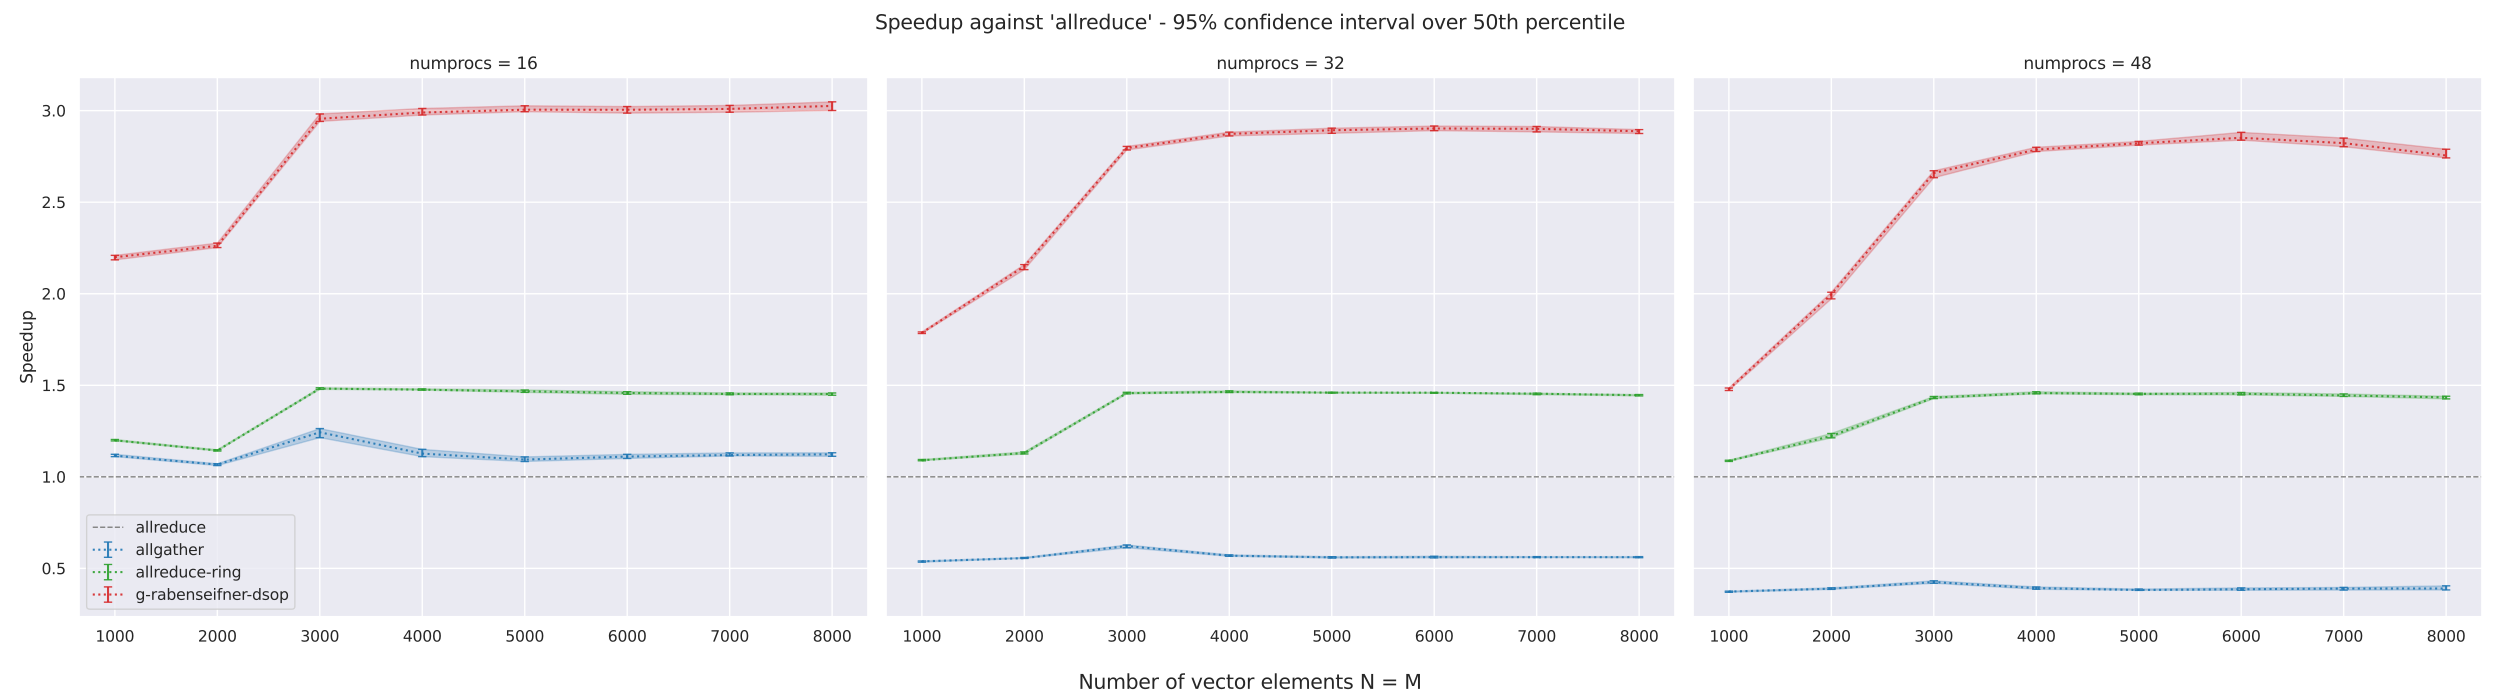 <?xml version="1.0" encoding="utf-8" standalone="no"?>
<!DOCTYPE svg PUBLIC "-//W3C//DTD SVG 1.1//EN"
  "http://www.w3.org/Graphics/SVG/1.1/DTD/svg11.dtd">
<svg xmlns:xlink="http://www.w3.org/1999/xlink" width="1800pt" height="504pt" viewBox="0 0 1800 504" xmlns="http://www.w3.org/2000/svg" version="1.1">
 <defs>
  <style type="text/css">*{stroke-linejoin: round; stroke-linecap: butt}</style>
 </defs>
 <g id="figure_1">
  <g id="patch_1">
   <path d="M 0 504 
L 1800 504 
L 1800 0 
L 0 0 
z
" style="fill: #ffffff"/>
  </g>
  <g id="axes_1">
   <g id="patch_2">
    <path d="M 56.88 444.1 
L 624.96 444.1 
L 624.96 55.68 
L 56.88 55.68 
z
" style="fill: #eaeaf2"/>
   </g>
   <g id="matplotlib.axis_1">
    <g id="xtick_1">
     <g id="line2d_1">
      <path d="M 82.702 444.1 
L 82.702 55.68 
" clip-path="url(#p0099449cfe)" style="fill: none; stroke: #ffffff; stroke-linecap: round"/>
     </g>
     <g id="text_1">
      <!-- 1000 -->
      <g style="fill: #262626" transform="translate(68.704 461.958)scale(0.11 -0.11)">
       <defs>
        <path id="DejaVuSans-31" d="M 794 531 
L 1825 531 
L 1825 4091 
L 703 3866 
L 703 4441 
L 1819 4666 
L 2450 4666 
L 2450 531 
L 3481 531 
L 3481 0 
L 794 0 
L 794 531 
z
" transform="scale(0.016)"/>
        <path id="DejaVuSans-30" d="M 2034 4250 
Q 1547 4250 1301 3770 
Q 1056 3291 1056 2328 
Q 1056 1369 1301 889 
Q 1547 409 2034 409 
Q 2525 409 2770 889 
Q 3016 1369 3016 2328 
Q 3016 3291 2770 3770 
Q 2525 4250 2034 4250 
z
M 2034 4750 
Q 2819 4750 3233 4129 
Q 3647 3509 3647 2328 
Q 3647 1150 3233 529 
Q 2819 -91 2034 -91 
Q 1250 -91 836 529 
Q 422 1150 422 2328 
Q 422 3509 836 4129 
Q 1250 4750 2034 4750 
z
" transform="scale(0.016)"/>
       </defs>
       <use xlink:href="#DejaVuSans-31"/>
       <use xlink:href="#DejaVuSans-30" x="63.623"/>
       <use xlink:href="#DejaVuSans-30" x="127.246"/>
       <use xlink:href="#DejaVuSans-30" x="190.869"/>
      </g>
     </g>
    </g>
    <g id="xtick_2">
     <g id="line2d_2">
      <path d="M 156.478 444.1 
L 156.478 55.68 
" clip-path="url(#p0099449cfe)" style="fill: none; stroke: #ffffff; stroke-linecap: round"/>
     </g>
     <g id="text_2">
      <!-- 2000 -->
      <g style="fill: #262626" transform="translate(142.481 461.958)scale(0.11 -0.11)">
       <defs>
        <path id="DejaVuSans-32" d="M 1228 531 
L 3431 531 
L 3431 0 
L 469 0 
L 469 531 
Q 828 903 1448 1529 
Q 2069 2156 2228 2338 
Q 2531 2678 2651 2914 
Q 2772 3150 2772 3378 
Q 2772 3750 2511 3984 
Q 2250 4219 1831 4219 
Q 1534 4219 1204 4116 
Q 875 4013 500 3803 
L 500 4441 
Q 881 4594 1212 4672 
Q 1544 4750 1819 4750 
Q 2544 4750 2975 4387 
Q 3406 4025 3406 3419 
Q 3406 3131 3298 2873 
Q 3191 2616 2906 2266 
Q 2828 2175 2409 1742 
Q 1991 1309 1228 531 
z
" transform="scale(0.016)"/>
       </defs>
       <use xlink:href="#DejaVuSans-32"/>
       <use xlink:href="#DejaVuSans-30" x="63.623"/>
       <use xlink:href="#DejaVuSans-30" x="127.246"/>
       <use xlink:href="#DejaVuSans-30" x="190.869"/>
      </g>
     </g>
    </g>
    <g id="xtick_3">
     <g id="line2d_3">
      <path d="M 230.255 444.1 
L 230.255 55.68 
" clip-path="url(#p0099449cfe)" style="fill: none; stroke: #ffffff; stroke-linecap: round"/>
     </g>
     <g id="text_3">
      <!-- 3000 -->
      <g style="fill: #262626" transform="translate(216.258 461.958)scale(0.11 -0.11)">
       <defs>
        <path id="DejaVuSans-33" d="M 2597 2516 
Q 3050 2419 3304 2112 
Q 3559 1806 3559 1356 
Q 3559 666 3084 287 
Q 2609 -91 1734 -91 
Q 1441 -91 1130 -33 
Q 819 25 488 141 
L 488 750 
Q 750 597 1062 519 
Q 1375 441 1716 441 
Q 2309 441 2620 675 
Q 2931 909 2931 1356 
Q 2931 1769 2642 2001 
Q 2353 2234 1838 2234 
L 1294 2234 
L 1294 2753 
L 1863 2753 
Q 2328 2753 2575 2939 
Q 2822 3125 2822 3475 
Q 2822 3834 2567 4026 
Q 2313 4219 1838 4219 
Q 1578 4219 1281 4162 
Q 984 4106 628 3988 
L 628 4550 
Q 988 4650 1302 4700 
Q 1616 4750 1894 4750 
Q 2613 4750 3031 4423 
Q 3450 4097 3450 3541 
Q 3450 3153 3228 2886 
Q 3006 2619 2597 2516 
z
" transform="scale(0.016)"/>
       </defs>
       <use xlink:href="#DejaVuSans-33"/>
       <use xlink:href="#DejaVuSans-30" x="63.623"/>
       <use xlink:href="#DejaVuSans-30" x="127.246"/>
       <use xlink:href="#DejaVuSans-30" x="190.869"/>
      </g>
     </g>
    </g>
    <g id="xtick_4">
     <g id="line2d_4">
      <path d="M 304.032 444.1 
L 304.032 55.68 
" clip-path="url(#p0099449cfe)" style="fill: none; stroke: #ffffff; stroke-linecap: round"/>
     </g>
     <g id="text_4">
      <!-- 4000 -->
      <g style="fill: #262626" transform="translate(290.034 461.958)scale(0.11 -0.11)">
       <defs>
        <path id="DejaVuSans-34" d="M 2419 4116 
L 825 1625 
L 2419 1625 
L 2419 4116 
z
M 2253 4666 
L 3047 4666 
L 3047 1625 
L 3713 1625 
L 3713 1100 
L 3047 1100 
L 3047 0 
L 2419 0 
L 2419 1100 
L 313 1100 
L 313 1709 
L 2253 4666 
z
" transform="scale(0.016)"/>
       </defs>
       <use xlink:href="#DejaVuSans-34"/>
       <use xlink:href="#DejaVuSans-30" x="63.623"/>
       <use xlink:href="#DejaVuSans-30" x="127.246"/>
       <use xlink:href="#DejaVuSans-30" x="190.869"/>
      </g>
     </g>
    </g>
    <g id="xtick_5">
     <g id="line2d_5">
      <path d="M 377.808 444.1 
L 377.808 55.68 
" clip-path="url(#p0099449cfe)" style="fill: none; stroke: #ffffff; stroke-linecap: round"/>
     </g>
     <g id="text_5">
      <!-- 5000 -->
      <g style="fill: #262626" transform="translate(363.811 461.958)scale(0.11 -0.11)">
       <defs>
        <path id="DejaVuSans-35" d="M 691 4666 
L 3169 4666 
L 3169 4134 
L 1269 4134 
L 1269 2991 
Q 1406 3038 1543 3061 
Q 1681 3084 1819 3084 
Q 2600 3084 3056 2656 
Q 3513 2228 3513 1497 
Q 3513 744 3044 326 
Q 2575 -91 1722 -91 
Q 1428 -91 1123 -41 
Q 819 9 494 109 
L 494 744 
Q 775 591 1075 516 
Q 1375 441 1709 441 
Q 2250 441 2565 725 
Q 2881 1009 2881 1497 
Q 2881 1984 2565 2268 
Q 2250 2553 1709 2553 
Q 1456 2553 1204 2497 
Q 953 2441 691 2322 
L 691 4666 
z
" transform="scale(0.016)"/>
       </defs>
       <use xlink:href="#DejaVuSans-35"/>
       <use xlink:href="#DejaVuSans-30" x="63.623"/>
       <use xlink:href="#DejaVuSans-30" x="127.246"/>
       <use xlink:href="#DejaVuSans-30" x="190.869"/>
      </g>
     </g>
    </g>
    <g id="xtick_6">
     <g id="line2d_6">
      <path d="M 451.585 444.1 
L 451.585 55.68 
" clip-path="url(#p0099449cfe)" style="fill: none; stroke: #ffffff; stroke-linecap: round"/>
     </g>
     <g id="text_6">
      <!-- 6000 -->
      <g style="fill: #262626" transform="translate(437.587 461.958)scale(0.11 -0.11)">
       <defs>
        <path id="DejaVuSans-36" d="M 2113 2584 
Q 1688 2584 1439 2293 
Q 1191 2003 1191 1497 
Q 1191 994 1439 701 
Q 1688 409 2113 409 
Q 2538 409 2786 701 
Q 3034 994 3034 1497 
Q 3034 2003 2786 2293 
Q 2538 2584 2113 2584 
z
M 3366 4563 
L 3366 3988 
Q 3128 4100 2886 4159 
Q 2644 4219 2406 4219 
Q 1781 4219 1451 3797 
Q 1122 3375 1075 2522 
Q 1259 2794 1537 2939 
Q 1816 3084 2150 3084 
Q 2853 3084 3261 2657 
Q 3669 2231 3669 1497 
Q 3669 778 3244 343 
Q 2819 -91 2113 -91 
Q 1303 -91 875 529 
Q 447 1150 447 2328 
Q 447 3434 972 4092 
Q 1497 4750 2381 4750 
Q 2619 4750 2861 4703 
Q 3103 4656 3366 4563 
z
" transform="scale(0.016)"/>
       </defs>
       <use xlink:href="#DejaVuSans-36"/>
       <use xlink:href="#DejaVuSans-30" x="63.623"/>
       <use xlink:href="#DejaVuSans-30" x="127.246"/>
       <use xlink:href="#DejaVuSans-30" x="190.869"/>
      </g>
     </g>
    </g>
    <g id="xtick_7">
     <g id="line2d_7">
      <path d="M 525.362 444.1 
L 525.362 55.68 
" clip-path="url(#p0099449cfe)" style="fill: none; stroke: #ffffff; stroke-linecap: round"/>
     </g>
     <g id="text_7">
      <!-- 7000 -->
      <g style="fill: #262626" transform="translate(511.364 461.958)scale(0.11 -0.11)">
       <defs>
        <path id="DejaVuSans-37" d="M 525 4666 
L 3525 4666 
L 3525 4397 
L 1831 0 
L 1172 0 
L 2766 4134 
L 525 4134 
L 525 4666 
z
" transform="scale(0.016)"/>
       </defs>
       <use xlink:href="#DejaVuSans-37"/>
       <use xlink:href="#DejaVuSans-30" x="63.623"/>
       <use xlink:href="#DejaVuSans-30" x="127.246"/>
       <use xlink:href="#DejaVuSans-30" x="190.869"/>
      </g>
     </g>
    </g>
    <g id="xtick_8">
     <g id="line2d_8">
      <path d="M 599.138 444.1 
L 599.138 55.68 
" clip-path="url(#p0099449cfe)" style="fill: none; stroke: #ffffff; stroke-linecap: round"/>
     </g>
     <g id="text_8">
      <!-- 8000 -->
      <g style="fill: #262626" transform="translate(585.141 461.958)scale(0.11 -0.11)">
       <defs>
        <path id="DejaVuSans-38" d="M 2034 2216 
Q 1584 2216 1326 1975 
Q 1069 1734 1069 1313 
Q 1069 891 1326 650 
Q 1584 409 2034 409 
Q 2484 409 2743 651 
Q 3003 894 3003 1313 
Q 3003 1734 2745 1975 
Q 2488 2216 2034 2216 
z
M 1403 2484 
Q 997 2584 770 2862 
Q 544 3141 544 3541 
Q 544 4100 942 4425 
Q 1341 4750 2034 4750 
Q 2731 4750 3128 4425 
Q 3525 4100 3525 3541 
Q 3525 3141 3298 2862 
Q 3072 2584 2669 2484 
Q 3125 2378 3379 2068 
Q 3634 1759 3634 1313 
Q 3634 634 3220 271 
Q 2806 -91 2034 -91 
Q 1263 -91 848 271 
Q 434 634 434 1313 
Q 434 1759 690 2068 
Q 947 2378 1403 2484 
z
M 1172 3481 
Q 1172 3119 1398 2916 
Q 1625 2713 2034 2713 
Q 2441 2713 2670 2916 
Q 2900 3119 2900 3481 
Q 2900 3844 2670 4047 
Q 2441 4250 2034 4250 
Q 1625 4250 1398 4047 
Q 1172 3844 1172 3481 
z
" transform="scale(0.016)"/>
       </defs>
       <use xlink:href="#DejaVuSans-38"/>
       <use xlink:href="#DejaVuSans-30" x="63.623"/>
       <use xlink:href="#DejaVuSans-30" x="127.246"/>
       <use xlink:href="#DejaVuSans-30" x="190.869"/>
      </g>
     </g>
    </g>
   </g>
   <g id="matplotlib.axis_2">
    <g id="ytick_1">
     <g id="line2d_9">
      <path d="M 56.88 409.231 
L 624.96 409.231 
" clip-path="url(#p0099449cfe)" style="fill: none; stroke: #ffffff; stroke-linecap: round"/>
     </g>
     <g id="text_9">
      <!-- 0.5 -->
      <g style="fill: #262626" transform="translate(29.887 413.41)scale(0.11 -0.11)">
       <defs>
        <path id="DejaVuSans-2e" d="M 684 794 
L 1344 794 
L 1344 0 
L 684 0 
L 684 794 
z
" transform="scale(0.016)"/>
       </defs>
       <use xlink:href="#DejaVuSans-30"/>
       <use xlink:href="#DejaVuSans-2e" x="63.623"/>
       <use xlink:href="#DejaVuSans-35" x="95.41"/>
      </g>
     </g>
    </g>
    <g id="ytick_2">
     <g id="line2d_10">
      <path d="M 56.88 343.319 
L 624.96 343.319 
" clip-path="url(#p0099449cfe)" style="fill: none; stroke: #ffffff; stroke-linecap: round"/>
     </g>
     <g id="text_10">
      <!-- 1.0 -->
      <g style="fill: #262626" transform="translate(29.887 347.498)scale(0.11 -0.11)">
       <use xlink:href="#DejaVuSans-31"/>
       <use xlink:href="#DejaVuSans-2e" x="63.623"/>
       <use xlink:href="#DejaVuSans-30" x="95.41"/>
      </g>
     </g>
    </g>
    <g id="ytick_3">
     <g id="line2d_11">
      <path d="M 56.88 277.407 
L 624.96 277.407 
" clip-path="url(#p0099449cfe)" style="fill: none; stroke: #ffffff; stroke-linecap: round"/>
     </g>
     <g id="text_11">
      <!-- 1.5 -->
      <g style="fill: #262626" transform="translate(29.887 281.586)scale(0.11 -0.11)">
       <use xlink:href="#DejaVuSans-31"/>
       <use xlink:href="#DejaVuSans-2e" x="63.623"/>
       <use xlink:href="#DejaVuSans-35" x="95.41"/>
      </g>
     </g>
    </g>
    <g id="ytick_4">
     <g id="line2d_12">
      <path d="M 56.88 211.495 
L 624.96 211.495 
" clip-path="url(#p0099449cfe)" style="fill: none; stroke: #ffffff; stroke-linecap: round"/>
     </g>
     <g id="text_12">
      <!-- 2.0 -->
      <g style="fill: #262626" transform="translate(29.887 215.674)scale(0.11 -0.11)">
       <use xlink:href="#DejaVuSans-32"/>
       <use xlink:href="#DejaVuSans-2e" x="63.623"/>
       <use xlink:href="#DejaVuSans-30" x="95.41"/>
      </g>
     </g>
    </g>
    <g id="ytick_5">
     <g id="line2d_13">
      <path d="M 56.88 145.583 
L 624.96 145.583 
" clip-path="url(#p0099449cfe)" style="fill: none; stroke: #ffffff; stroke-linecap: round"/>
     </g>
     <g id="text_13">
      <!-- 2.5 -->
      <g style="fill: #262626" transform="translate(29.887 149.762)scale(0.11 -0.11)">
       <use xlink:href="#DejaVuSans-32"/>
       <use xlink:href="#DejaVuSans-2e" x="63.623"/>
       <use xlink:href="#DejaVuSans-35" x="95.41"/>
      </g>
     </g>
    </g>
    <g id="ytick_6">
     <g id="line2d_14">
      <path d="M 56.88 79.671 
L 624.96 79.671 
" clip-path="url(#p0099449cfe)" style="fill: none; stroke: #ffffff; stroke-linecap: round"/>
     </g>
     <g id="text_14">
      <!-- 3.0 -->
      <g style="fill: #262626" transform="translate(29.887 83.85)scale(0.11 -0.11)">
       <use xlink:href="#DejaVuSans-33"/>
       <use xlink:href="#DejaVuSans-2e" x="63.623"/>
       <use xlink:href="#DejaVuSans-30" x="95.41"/>
      </g>
     </g>
    </g>
    <g id="text_15">
     <!-- Speedup -->
     <g style="fill: #262626" transform="translate(23.391 276.312)rotate(-90)scale(0.12 -0.12)">
      <defs>
       <path id="DejaVuSans-53" d="M 3425 4513 
L 3425 3897 
Q 3066 4069 2747 4153 
Q 2428 4238 2131 4238 
Q 1616 4238 1336 4038 
Q 1056 3838 1056 3469 
Q 1056 3159 1242 3001 
Q 1428 2844 1947 2747 
L 2328 2669 
Q 3034 2534 3370 2195 
Q 3706 1856 3706 1288 
Q 3706 609 3251 259 
Q 2797 -91 1919 -91 
Q 1588 -91 1214 -16 
Q 841 59 441 206 
L 441 856 
Q 825 641 1194 531 
Q 1563 422 1919 422 
Q 2459 422 2753 634 
Q 3047 847 3047 1241 
Q 3047 1584 2836 1778 
Q 2625 1972 2144 2069 
L 1759 2144 
Q 1053 2284 737 2584 
Q 422 2884 422 3419 
Q 422 4038 858 4394 
Q 1294 4750 2059 4750 
Q 2388 4750 2728 4690 
Q 3069 4631 3425 4513 
z
" transform="scale(0.016)"/>
       <path id="DejaVuSans-70" d="M 1159 525 
L 1159 -1331 
L 581 -1331 
L 581 3500 
L 1159 3500 
L 1159 2969 
Q 1341 3281 1617 3432 
Q 1894 3584 2278 3584 
Q 2916 3584 3314 3078 
Q 3713 2572 3713 1747 
Q 3713 922 3314 415 
Q 2916 -91 2278 -91 
Q 1894 -91 1617 61 
Q 1341 213 1159 525 
z
M 3116 1747 
Q 3116 2381 2855 2742 
Q 2594 3103 2138 3103 
Q 1681 3103 1420 2742 
Q 1159 2381 1159 1747 
Q 1159 1113 1420 752 
Q 1681 391 2138 391 
Q 2594 391 2855 752 
Q 3116 1113 3116 1747 
z
" transform="scale(0.016)"/>
       <path id="DejaVuSans-65" d="M 3597 1894 
L 3597 1613 
L 953 1613 
Q 991 1019 1311 708 
Q 1631 397 2203 397 
Q 2534 397 2845 478 
Q 3156 559 3463 722 
L 3463 178 
Q 3153 47 2828 -22 
Q 2503 -91 2169 -91 
Q 1331 -91 842 396 
Q 353 884 353 1716 
Q 353 2575 817 3079 
Q 1281 3584 2069 3584 
Q 2775 3584 3186 3129 
Q 3597 2675 3597 1894 
z
M 3022 2063 
Q 3016 2534 2758 2815 
Q 2500 3097 2075 3097 
Q 1594 3097 1305 2825 
Q 1016 2553 972 2059 
L 3022 2063 
z
" transform="scale(0.016)"/>
       <path id="DejaVuSans-64" d="M 2906 2969 
L 2906 4863 
L 3481 4863 
L 3481 0 
L 2906 0 
L 2906 525 
Q 2725 213 2448 61 
Q 2172 -91 1784 -91 
Q 1150 -91 751 415 
Q 353 922 353 1747 
Q 353 2572 751 3078 
Q 1150 3584 1784 3584 
Q 2172 3584 2448 3432 
Q 2725 3281 2906 2969 
z
M 947 1747 
Q 947 1113 1208 752 
Q 1469 391 1925 391 
Q 2381 391 2643 752 
Q 2906 1113 2906 1747 
Q 2906 2381 2643 2742 
Q 2381 3103 1925 3103 
Q 1469 3103 1208 2742 
Q 947 2381 947 1747 
z
" transform="scale(0.016)"/>
       <path id="DejaVuSans-75" d="M 544 1381 
L 544 3500 
L 1119 3500 
L 1119 1403 
Q 1119 906 1312 657 
Q 1506 409 1894 409 
Q 2359 409 2629 706 
Q 2900 1003 2900 1516 
L 2900 3500 
L 3475 3500 
L 3475 0 
L 2900 0 
L 2900 538 
Q 2691 219 2414 64 
Q 2138 -91 1772 -91 
Q 1169 -91 856 284 
Q 544 659 544 1381 
z
M 1991 3584 
L 1991 3584 
z
" transform="scale(0.016)"/>
      </defs>
      <use xlink:href="#DejaVuSans-53"/>
      <use xlink:href="#DejaVuSans-70" x="63.477"/>
      <use xlink:href="#DejaVuSans-65" x="126.953"/>
      <use xlink:href="#DejaVuSans-65" x="188.477"/>
      <use xlink:href="#DejaVuSans-64" x="250"/>
      <use xlink:href="#DejaVuSans-75" x="313.477"/>
      <use xlink:href="#DejaVuSans-70" x="376.855"/>
     </g>
    </g>
   </g>
   <g id="PolyCollection_1">
    <defs>
     <path id="md3c0067ce6" d="M 82.702 -176.924 
L 82.702 -175.233 
L 156.478 -168.796 
L 230.255 -188.904 
L 304.032 -175.215 
L 377.808 -171.723 
L 451.585 -173.917 
L 525.362 -175.691 
L 599.138 -175.464 
L 599.138 -177.99 
L 599.138 -177.99 
L 525.362 -177.897 
L 451.585 -176.844 
L 377.808 -175.014 
L 304.032 -180.435 
L 230.255 -195.431 
L 156.478 -170.076 
L 82.702 -176.924 
z
" style="stroke: #1f77b4; stroke-opacity: 0.25"/>
    </defs>
    <g clip-path="url(#p0099449cfe)">
     <use xlink:href="#md3c0067ce6" x="0" y="504" style="fill: #1f77b4; fill-opacity: 0.25; stroke: #1f77b4; stroke-opacity: 0.25"/>
    </g>
   </g>
   <g id="PolyCollection_2">
    <defs>
     <path id="mb2431e54c4" d="M 82.702 -187.54 
L 82.702 -186.526 
L 156.478 -179.244 
L 230.255 -223.667 
L 304.032 -223.091 
L 377.808 -221.485 
L 451.585 -220.106 
L 525.362 -219.788 
L 599.138 -219.406 
L 599.138 -221.055 
L 599.138 -221.055 
L 525.362 -221.113 
L 451.585 -221.994 
L 377.808 -223.195 
L 304.032 -224.019 
L 230.255 -224.813 
L 156.478 -180.16 
L 82.702 -187.54 
z
" style="stroke: #2ca02c; stroke-opacity: 0.25"/>
    </defs>
    <g clip-path="url(#p0099449cfe)">
     <use xlink:href="#mb2431e54c4" x="0" y="504" style="fill: #2ca02c; fill-opacity: 0.25; stroke: #2ca02c; stroke-opacity: 0.25"/>
    </g>
   </g>
   <g id="PolyCollection_3">
    <defs>
     <path id="m5b32f08c4a" d="M 82.702 -320.131 
L 82.702 -316.914 
L 156.478 -325.752 
L 230.255 -416.555 
L 304.032 -421.198 
L 377.808 -423.591 
L 451.585 -422.548 
L 525.362 -423.178 
L 599.138 -424.46 
L 599.138 -430.665 
L 599.138 -430.665 
L 525.362 -428.075 
L 451.585 -427.263 
L 377.808 -427.833 
L 304.032 -425.882 
L 230.255 -421.957 
L 156.478 -328.959 
L 82.702 -320.131 
z
" style="stroke: #d62728; stroke-opacity: 0.25"/>
    </defs>
    <g clip-path="url(#p0099449cfe)">
     <use xlink:href="#m5b32f08c4a" x="0" y="504" style="fill: #d62728; fill-opacity: 0.25; stroke: #d62728; stroke-opacity: 0.25"/>
    </g>
   </g>
   <g id="LineCollection_1">
    <path d="M 82.702 328.767 
L 82.702 327.076 
" clip-path="url(#p0099449cfe)" style="fill: none; stroke: #1f77b4; stroke-opacity: 0.9; stroke-width: 1.5"/>
    <path d="M 156.478 335.204 
L 156.478 333.924 
" clip-path="url(#p0099449cfe)" style="fill: none; stroke: #1f77b4; stroke-opacity: 0.9; stroke-width: 1.5"/>
    <path d="M 230.255 315.096 
L 230.255 308.569 
" clip-path="url(#p0099449cfe)" style="fill: none; stroke: #1f77b4; stroke-opacity: 0.9; stroke-width: 1.5"/>
    <path d="M 304.032 328.785 
L 304.032 323.565 
" clip-path="url(#p0099449cfe)" style="fill: none; stroke: #1f77b4; stroke-opacity: 0.9; stroke-width: 1.5"/>
    <path d="M 377.808 332.277 
L 377.808 328.986 
" clip-path="url(#p0099449cfe)" style="fill: none; stroke: #1f77b4; stroke-opacity: 0.9; stroke-width: 1.5"/>
    <path d="M 451.585 330.083 
L 451.585 327.156 
" clip-path="url(#p0099449cfe)" style="fill: none; stroke: #1f77b4; stroke-opacity: 0.9; stroke-width: 1.5"/>
    <path d="M 525.362 328.309 
L 525.362 326.103 
" clip-path="url(#p0099449cfe)" style="fill: none; stroke: #1f77b4; stroke-opacity: 0.9; stroke-width: 1.5"/>
    <path d="M 599.138 328.536 
L 599.138 326.01 
" clip-path="url(#p0099449cfe)" style="fill: none; stroke: #1f77b4; stroke-opacity: 0.9; stroke-width: 1.5"/>
   </g>
   <g id="line2d_15">
    <defs>
     <path id="m8aa3b96d18" d="M 3 0 
L -3 -0 
" style="stroke: #1f77b4; stroke-opacity: 0.9"/>
    </defs>
    <g clip-path="url(#p0099449cfe)">
     <use xlink:href="#m8aa3b96d18" x="82.702" y="328.767" style="fill: #1f77b4; fill-opacity: 0.9; stroke: #1f77b4; stroke-opacity: 0.9"/>
     <use xlink:href="#m8aa3b96d18" x="156.478" y="335.204" style="fill: #1f77b4; fill-opacity: 0.9; stroke: #1f77b4; stroke-opacity: 0.9"/>
     <use xlink:href="#m8aa3b96d18" x="230.255" y="315.096" style="fill: #1f77b4; fill-opacity: 0.9; stroke: #1f77b4; stroke-opacity: 0.9"/>
     <use xlink:href="#m8aa3b96d18" x="304.032" y="328.785" style="fill: #1f77b4; fill-opacity: 0.9; stroke: #1f77b4; stroke-opacity: 0.9"/>
     <use xlink:href="#m8aa3b96d18" x="377.808" y="332.277" style="fill: #1f77b4; fill-opacity: 0.9; stroke: #1f77b4; stroke-opacity: 0.9"/>
     <use xlink:href="#m8aa3b96d18" x="451.585" y="330.083" style="fill: #1f77b4; fill-opacity: 0.9; stroke: #1f77b4; stroke-opacity: 0.9"/>
     <use xlink:href="#m8aa3b96d18" x="525.362" y="328.309" style="fill: #1f77b4; fill-opacity: 0.9; stroke: #1f77b4; stroke-opacity: 0.9"/>
     <use xlink:href="#m8aa3b96d18" x="599.138" y="328.536" style="fill: #1f77b4; fill-opacity: 0.9; stroke: #1f77b4; stroke-opacity: 0.9"/>
    </g>
   </g>
   <g id="line2d_16">
    <g clip-path="url(#p0099449cfe)">
     <use xlink:href="#m8aa3b96d18" x="82.702" y="327.076" style="fill: #1f77b4; fill-opacity: 0.9; stroke: #1f77b4; stroke-opacity: 0.9"/>
     <use xlink:href="#m8aa3b96d18" x="156.478" y="333.924" style="fill: #1f77b4; fill-opacity: 0.9; stroke: #1f77b4; stroke-opacity: 0.9"/>
     <use xlink:href="#m8aa3b96d18" x="230.255" y="308.569" style="fill: #1f77b4; fill-opacity: 0.9; stroke: #1f77b4; stroke-opacity: 0.9"/>
     <use xlink:href="#m8aa3b96d18" x="304.032" y="323.565" style="fill: #1f77b4; fill-opacity: 0.9; stroke: #1f77b4; stroke-opacity: 0.9"/>
     <use xlink:href="#m8aa3b96d18" x="377.808" y="328.986" style="fill: #1f77b4; fill-opacity: 0.9; stroke: #1f77b4; stroke-opacity: 0.9"/>
     <use xlink:href="#m8aa3b96d18" x="451.585" y="327.156" style="fill: #1f77b4; fill-opacity: 0.9; stroke: #1f77b4; stroke-opacity: 0.9"/>
     <use xlink:href="#m8aa3b96d18" x="525.362" y="326.103" style="fill: #1f77b4; fill-opacity: 0.9; stroke: #1f77b4; stroke-opacity: 0.9"/>
     <use xlink:href="#m8aa3b96d18" x="599.138" y="326.01" style="fill: #1f77b4; fill-opacity: 0.9; stroke: #1f77b4; stroke-opacity: 0.9"/>
    </g>
   </g>
   <g id="LineCollection_2">
    <path d="M 82.702 317.474 
L 82.702 316.46 
" clip-path="url(#p0099449cfe)" style="fill: none; stroke: #2ca02c; stroke-opacity: 0.9; stroke-width: 1.5"/>
    <path d="M 156.478 324.756 
L 156.478 323.84 
" clip-path="url(#p0099449cfe)" style="fill: none; stroke: #2ca02c; stroke-opacity: 0.9; stroke-width: 1.5"/>
    <path d="M 230.255 280.333 
L 230.255 279.187 
" clip-path="url(#p0099449cfe)" style="fill: none; stroke: #2ca02c; stroke-opacity: 0.9; stroke-width: 1.5"/>
    <path d="M 304.032 280.909 
L 304.032 279.981 
" clip-path="url(#p0099449cfe)" style="fill: none; stroke: #2ca02c; stroke-opacity: 0.9; stroke-width: 1.5"/>
    <path d="M 377.808 282.515 
L 377.808 280.805 
" clip-path="url(#p0099449cfe)" style="fill: none; stroke: #2ca02c; stroke-opacity: 0.9; stroke-width: 1.5"/>
    <path d="M 451.585 283.894 
L 451.585 282.006 
" clip-path="url(#p0099449cfe)" style="fill: none; stroke: #2ca02c; stroke-opacity: 0.9; stroke-width: 1.5"/>
    <path d="M 525.362 284.212 
L 525.362 282.887 
" clip-path="url(#p0099449cfe)" style="fill: none; stroke: #2ca02c; stroke-opacity: 0.9; stroke-width: 1.5"/>
    <path d="M 599.138 284.594 
L 599.138 282.945 
" clip-path="url(#p0099449cfe)" style="fill: none; stroke: #2ca02c; stroke-opacity: 0.9; stroke-width: 1.5"/>
   </g>
   <g id="line2d_17">
    <defs>
     <path id="m390f83c39e" d="M 3 0 
L -3 -0 
" style="stroke: #2ca02c; stroke-opacity: 0.9"/>
    </defs>
    <g clip-path="url(#p0099449cfe)">
     <use xlink:href="#m390f83c39e" x="82.702" y="317.474" style="fill: #2ca02c; fill-opacity: 0.9; stroke: #2ca02c; stroke-opacity: 0.9"/>
     <use xlink:href="#m390f83c39e" x="156.478" y="324.756" style="fill: #2ca02c; fill-opacity: 0.9; stroke: #2ca02c; stroke-opacity: 0.9"/>
     <use xlink:href="#m390f83c39e" x="230.255" y="280.333" style="fill: #2ca02c; fill-opacity: 0.9; stroke: #2ca02c; stroke-opacity: 0.9"/>
     <use xlink:href="#m390f83c39e" x="304.032" y="280.909" style="fill: #2ca02c; fill-opacity: 0.9; stroke: #2ca02c; stroke-opacity: 0.9"/>
     <use xlink:href="#m390f83c39e" x="377.808" y="282.515" style="fill: #2ca02c; fill-opacity: 0.9; stroke: #2ca02c; stroke-opacity: 0.9"/>
     <use xlink:href="#m390f83c39e" x="451.585" y="283.894" style="fill: #2ca02c; fill-opacity: 0.9; stroke: #2ca02c; stroke-opacity: 0.9"/>
     <use xlink:href="#m390f83c39e" x="525.362" y="284.212" style="fill: #2ca02c; fill-opacity: 0.9; stroke: #2ca02c; stroke-opacity: 0.9"/>
     <use xlink:href="#m390f83c39e" x="599.138" y="284.594" style="fill: #2ca02c; fill-opacity: 0.9; stroke: #2ca02c; stroke-opacity: 0.9"/>
    </g>
   </g>
   <g id="line2d_18">
    <g clip-path="url(#p0099449cfe)">
     <use xlink:href="#m390f83c39e" x="82.702" y="316.46" style="fill: #2ca02c; fill-opacity: 0.9; stroke: #2ca02c; stroke-opacity: 0.9"/>
     <use xlink:href="#m390f83c39e" x="156.478" y="323.84" style="fill: #2ca02c; fill-opacity: 0.9; stroke: #2ca02c; stroke-opacity: 0.9"/>
     <use xlink:href="#m390f83c39e" x="230.255" y="279.187" style="fill: #2ca02c; fill-opacity: 0.9; stroke: #2ca02c; stroke-opacity: 0.9"/>
     <use xlink:href="#m390f83c39e" x="304.032" y="279.981" style="fill: #2ca02c; fill-opacity: 0.9; stroke: #2ca02c; stroke-opacity: 0.9"/>
     <use xlink:href="#m390f83c39e" x="377.808" y="280.805" style="fill: #2ca02c; fill-opacity: 0.9; stroke: #2ca02c; stroke-opacity: 0.9"/>
     <use xlink:href="#m390f83c39e" x="451.585" y="282.006" style="fill: #2ca02c; fill-opacity: 0.9; stroke: #2ca02c; stroke-opacity: 0.9"/>
     <use xlink:href="#m390f83c39e" x="525.362" y="282.887" style="fill: #2ca02c; fill-opacity: 0.9; stroke: #2ca02c; stroke-opacity: 0.9"/>
     <use xlink:href="#m390f83c39e" x="599.138" y="282.945" style="fill: #2ca02c; fill-opacity: 0.9; stroke: #2ca02c; stroke-opacity: 0.9"/>
    </g>
   </g>
   <g id="LineCollection_3">
    <path d="M 82.702 187.086 
L 82.702 183.869 
" clip-path="url(#p0099449cfe)" style="fill: none; stroke: #d62728; stroke-opacity: 0.9; stroke-width: 1.5"/>
    <path d="M 156.478 178.248 
L 156.478 175.041 
" clip-path="url(#p0099449cfe)" style="fill: none; stroke: #d62728; stroke-opacity: 0.9; stroke-width: 1.5"/>
    <path d="M 230.255 87.445 
L 230.255 82.043 
" clip-path="url(#p0099449cfe)" style="fill: none; stroke: #d62728; stroke-opacity: 0.9; stroke-width: 1.5"/>
    <path d="M 304.032 82.802 
L 304.032 78.118 
" clip-path="url(#p0099449cfe)" style="fill: none; stroke: #d62728; stroke-opacity: 0.9; stroke-width: 1.5"/>
    <path d="M 377.808 80.409 
L 377.808 76.167 
" clip-path="url(#p0099449cfe)" style="fill: none; stroke: #d62728; stroke-opacity: 0.9; stroke-width: 1.5"/>
    <path d="M 451.585 81.452 
L 451.585 76.737 
" clip-path="url(#p0099449cfe)" style="fill: none; stroke: #d62728; stroke-opacity: 0.9; stroke-width: 1.5"/>
    <path d="M 525.362 80.822 
L 525.362 75.925 
" clip-path="url(#p0099449cfe)" style="fill: none; stroke: #d62728; stroke-opacity: 0.9; stroke-width: 1.5"/>
    <path d="M 599.138 79.54 
L 599.138 73.335 
" clip-path="url(#p0099449cfe)" style="fill: none; stroke: #d62728; stroke-opacity: 0.9; stroke-width: 1.5"/>
   </g>
   <g id="line2d_19">
    <defs>
     <path id="m8fa7f9fae6" d="M 3 0 
L -3 -0 
" style="stroke: #d62728; stroke-opacity: 0.9"/>
    </defs>
    <g clip-path="url(#p0099449cfe)">
     <use xlink:href="#m8fa7f9fae6" x="82.702" y="187.086" style="fill: #d62728; fill-opacity: 0.9; stroke: #d62728; stroke-opacity: 0.9"/>
     <use xlink:href="#m8fa7f9fae6" x="156.478" y="178.248" style="fill: #d62728; fill-opacity: 0.9; stroke: #d62728; stroke-opacity: 0.9"/>
     <use xlink:href="#m8fa7f9fae6" x="230.255" y="87.445" style="fill: #d62728; fill-opacity: 0.9; stroke: #d62728; stroke-opacity: 0.9"/>
     <use xlink:href="#m8fa7f9fae6" x="304.032" y="82.802" style="fill: #d62728; fill-opacity: 0.9; stroke: #d62728; stroke-opacity: 0.9"/>
     <use xlink:href="#m8fa7f9fae6" x="377.808" y="80.409" style="fill: #d62728; fill-opacity: 0.9; stroke: #d62728; stroke-opacity: 0.9"/>
     <use xlink:href="#m8fa7f9fae6" x="451.585" y="81.452" style="fill: #d62728; fill-opacity: 0.9; stroke: #d62728; stroke-opacity: 0.9"/>
     <use xlink:href="#m8fa7f9fae6" x="525.362" y="80.822" style="fill: #d62728; fill-opacity: 0.9; stroke: #d62728; stroke-opacity: 0.9"/>
     <use xlink:href="#m8fa7f9fae6" x="599.138" y="79.54" style="fill: #d62728; fill-opacity: 0.9; stroke: #d62728; stroke-opacity: 0.9"/>
    </g>
   </g>
   <g id="line2d_20">
    <g clip-path="url(#p0099449cfe)">
     <use xlink:href="#m8fa7f9fae6" x="82.702" y="183.869" style="fill: #d62728; fill-opacity: 0.9; stroke: #d62728; stroke-opacity: 0.9"/>
     <use xlink:href="#m8fa7f9fae6" x="156.478" y="175.041" style="fill: #d62728; fill-opacity: 0.9; stroke: #d62728; stroke-opacity: 0.9"/>
     <use xlink:href="#m8fa7f9fae6" x="230.255" y="82.043" style="fill: #d62728; fill-opacity: 0.9; stroke: #d62728; stroke-opacity: 0.9"/>
     <use xlink:href="#m8fa7f9fae6" x="304.032" y="78.118" style="fill: #d62728; fill-opacity: 0.9; stroke: #d62728; stroke-opacity: 0.9"/>
     <use xlink:href="#m8fa7f9fae6" x="377.808" y="76.167" style="fill: #d62728; fill-opacity: 0.9; stroke: #d62728; stroke-opacity: 0.9"/>
     <use xlink:href="#m8fa7f9fae6" x="451.585" y="76.737" style="fill: #d62728; fill-opacity: 0.9; stroke: #d62728; stroke-opacity: 0.9"/>
     <use xlink:href="#m8fa7f9fae6" x="525.362" y="75.925" style="fill: #d62728; fill-opacity: 0.9; stroke: #d62728; stroke-opacity: 0.9"/>
     <use xlink:href="#m8fa7f9fae6" x="599.138" y="73.335" style="fill: #d62728; fill-opacity: 0.9; stroke: #d62728; stroke-opacity: 0.9"/>
    </g>
   </g>
   <g id="line2d_21">
    <path d="M 56.88 343.319 
L 624.96 343.319 
" clip-path="url(#p0099449cfe)" style="fill: none; stroke-dasharray: 3.7,1.6; stroke-dashoffset: 0; stroke: #808080"/>
   </g>
   <g id="line2d_22">
    <path d="M 82.702 328.1 
L 156.478 334.486 
L 230.255 311.245 
L 304.032 326.587 
L 377.808 330.895 
L 451.585 328.722 
L 525.362 327.621 
L 599.138 327.115 
" clip-path="url(#p0099449cfe)" style="fill: none; stroke-dasharray: 1.5,2.475; stroke-dashoffset: 0; stroke: #1f77b4; stroke-opacity: 0.9; stroke-width: 1.5"/>
   </g>
   <g id="line2d_23">
    <path d="M 82.702 317.007 
L 156.478 324.362 
L 230.255 279.796 
L 304.032 280.555 
L 377.808 281.735 
L 451.585 282.938 
L 525.362 283.647 
L 599.138 283.67 
" clip-path="url(#p0099449cfe)" style="fill: none; stroke-dasharray: 1.5,2.475; stroke-dashoffset: 0; stroke: #2ca02c; stroke-opacity: 0.9; stroke-width: 1.5"/>
   </g>
   <g id="line2d_24">
    <path d="M 82.702 185.211 
L 156.478 176.955 
L 230.255 85.504 
L 304.032 81.023 
L 377.808 78.98 
L 451.585 79.047 
L 525.362 78.401 
L 599.138 76.273 
" clip-path="url(#p0099449cfe)" style="fill: none; stroke-dasharray: 1.5,2.475; stroke-dashoffset: 0; stroke: #d62728; stroke-opacity: 0.9; stroke-width: 1.5"/>
   </g>
   <g id="patch_3">
    <path d="M 56.88 444.1 
L 56.88 55.68 
" style="fill: none; stroke: #ffffff; stroke-width: 1.25; stroke-linejoin: miter; stroke-linecap: square"/>
   </g>
   <g id="patch_4">
    <path d="M 624.96 444.1 
L 624.96 55.68 
" style="fill: none; stroke: #ffffff; stroke-width: 1.25; stroke-linejoin: miter; stroke-linecap: square"/>
   </g>
   <g id="patch_5">
    <path d="M 56.88 444.1 
L 624.96 444.1 
" style="fill: none; stroke: #ffffff; stroke-width: 1.25; stroke-linejoin: miter; stroke-linecap: square"/>
   </g>
   <g id="patch_6">
    <path d="M 56.88 55.68 
L 624.96 55.68 
" style="fill: none; stroke: #ffffff; stroke-width: 1.25; stroke-linejoin: miter; stroke-linecap: square"/>
   </g>
   <g id="text_16">
    <!-- numprocs = 16 -->
    <g style="fill: #262626" transform="translate(294.757 49.68)scale(0.12 -0.12)">
     <defs>
      <path id="DejaVuSans-6e" d="M 3513 2113 
L 3513 0 
L 2938 0 
L 2938 2094 
Q 2938 2591 2744 2837 
Q 2550 3084 2163 3084 
Q 1697 3084 1428 2787 
Q 1159 2491 1159 1978 
L 1159 0 
L 581 0 
L 581 3500 
L 1159 3500 
L 1159 2956 
Q 1366 3272 1645 3428 
Q 1925 3584 2291 3584 
Q 2894 3584 3203 3211 
Q 3513 2838 3513 2113 
z
" transform="scale(0.016)"/>
      <path id="DejaVuSans-6d" d="M 3328 2828 
Q 3544 3216 3844 3400 
Q 4144 3584 4550 3584 
Q 5097 3584 5394 3201 
Q 5691 2819 5691 2113 
L 5691 0 
L 5113 0 
L 5113 2094 
Q 5113 2597 4934 2840 
Q 4756 3084 4391 3084 
Q 3944 3084 3684 2787 
Q 3425 2491 3425 1978 
L 3425 0 
L 2847 0 
L 2847 2094 
Q 2847 2600 2669 2842 
Q 2491 3084 2119 3084 
Q 1678 3084 1418 2786 
Q 1159 2488 1159 1978 
L 1159 0 
L 581 0 
L 581 3500 
L 1159 3500 
L 1159 2956 
Q 1356 3278 1631 3431 
Q 1906 3584 2284 3584 
Q 2666 3584 2933 3390 
Q 3200 3197 3328 2828 
z
" transform="scale(0.016)"/>
      <path id="DejaVuSans-72" d="M 2631 2963 
Q 2534 3019 2420 3045 
Q 2306 3072 2169 3072 
Q 1681 3072 1420 2755 
Q 1159 2438 1159 1844 
L 1159 0 
L 581 0 
L 581 3500 
L 1159 3500 
L 1159 2956 
Q 1341 3275 1631 3429 
Q 1922 3584 2338 3584 
Q 2397 3584 2469 3576 
Q 2541 3569 2628 3553 
L 2631 2963 
z
" transform="scale(0.016)"/>
      <path id="DejaVuSans-6f" d="M 1959 3097 
Q 1497 3097 1228 2736 
Q 959 2375 959 1747 
Q 959 1119 1226 758 
Q 1494 397 1959 397 
Q 2419 397 2687 759 
Q 2956 1122 2956 1747 
Q 2956 2369 2687 2733 
Q 2419 3097 1959 3097 
z
M 1959 3584 
Q 2709 3584 3137 3096 
Q 3566 2609 3566 1747 
Q 3566 888 3137 398 
Q 2709 -91 1959 -91 
Q 1206 -91 779 398 
Q 353 888 353 1747 
Q 353 2609 779 3096 
Q 1206 3584 1959 3584 
z
" transform="scale(0.016)"/>
      <path id="DejaVuSans-63" d="M 3122 3366 
L 3122 2828 
Q 2878 2963 2633 3030 
Q 2388 3097 2138 3097 
Q 1578 3097 1268 2742 
Q 959 2388 959 1747 
Q 959 1106 1268 751 
Q 1578 397 2138 397 
Q 2388 397 2633 464 
Q 2878 531 3122 666 
L 3122 134 
Q 2881 22 2623 -34 
Q 2366 -91 2075 -91 
Q 1284 -91 818 406 
Q 353 903 353 1747 
Q 353 2603 823 3093 
Q 1294 3584 2113 3584 
Q 2378 3584 2631 3529 
Q 2884 3475 3122 3366 
z
" transform="scale(0.016)"/>
      <path id="DejaVuSans-73" d="M 2834 3397 
L 2834 2853 
Q 2591 2978 2328 3040 
Q 2066 3103 1784 3103 
Q 1356 3103 1142 2972 
Q 928 2841 928 2578 
Q 928 2378 1081 2264 
Q 1234 2150 1697 2047 
L 1894 2003 
Q 2506 1872 2764 1633 
Q 3022 1394 3022 966 
Q 3022 478 2636 193 
Q 2250 -91 1575 -91 
Q 1294 -91 989 -36 
Q 684 19 347 128 
L 347 722 
Q 666 556 975 473 
Q 1284 391 1588 391 
Q 1994 391 2212 530 
Q 2431 669 2431 922 
Q 2431 1156 2273 1281 
Q 2116 1406 1581 1522 
L 1381 1569 
Q 847 1681 609 1914 
Q 372 2147 372 2553 
Q 372 3047 722 3315 
Q 1072 3584 1716 3584 
Q 2034 3584 2315 3537 
Q 2597 3491 2834 3397 
z
" transform="scale(0.016)"/>
      <path id="DejaVuSans-20" transform="scale(0.016)"/>
      <path id="DejaVuSans-3d" d="M 678 2906 
L 4684 2906 
L 4684 2381 
L 678 2381 
L 678 2906 
z
M 678 1631 
L 4684 1631 
L 4684 1100 
L 678 1100 
L 678 1631 
z
" transform="scale(0.016)"/>
     </defs>
     <use xlink:href="#DejaVuSans-6e"/>
     <use xlink:href="#DejaVuSans-75" x="63.379"/>
     <use xlink:href="#DejaVuSans-6d" x="126.758"/>
     <use xlink:href="#DejaVuSans-70" x="224.17"/>
     <use xlink:href="#DejaVuSans-72" x="287.646"/>
     <use xlink:href="#DejaVuSans-6f" x="326.51"/>
     <use xlink:href="#DejaVuSans-63" x="387.691"/>
     <use xlink:href="#DejaVuSans-73" x="442.672"/>
     <use xlink:href="#DejaVuSans-20" x="494.771"/>
     <use xlink:href="#DejaVuSans-3d" x="526.559"/>
     <use xlink:href="#DejaVuSans-20" x="610.348"/>
     <use xlink:href="#DejaVuSans-31" x="642.135"/>
     <use xlink:href="#DejaVuSans-36" x="705.758"/>
    </g>
   </g>
   <g id="legend_1">
    <g id="patch_7">
     <path d="M 64.58 438.6 
L 210.101 438.6 
Q 212.301 438.6 212.301 436.4 
L 212.301 372.916 
Q 212.301 370.716 210.101 370.716 
L 64.58 370.716 
Q 62.38 370.716 62.38 372.916 
L 62.38 436.4 
Q 62.38 438.6 64.58 438.6 
z
" style="fill: #eaeaf2; opacity: 0.8; stroke: #cccccc; stroke-linejoin: miter"/>
    </g>
    <g id="line2d_25">
     <path d="M 66.78 379.625 
L 77.78 379.625 
L 88.78 379.625 
" style="fill: none; stroke-dasharray: 3.7,1.6; stroke-dashoffset: 0; stroke: #808080"/>
    </g>
    <g id="text_17">
     <!-- allreduce -->
     <g style="fill: #262626" transform="translate(97.58 383.475)scale(0.11 -0.11)">
      <defs>
       <path id="DejaVuSans-61" d="M 2194 1759 
Q 1497 1759 1228 1600 
Q 959 1441 959 1056 
Q 959 750 1161 570 
Q 1363 391 1709 391 
Q 2188 391 2477 730 
Q 2766 1069 2766 1631 
L 2766 1759 
L 2194 1759 
z
M 3341 1997 
L 3341 0 
L 2766 0 
L 2766 531 
Q 2569 213 2275 61 
Q 1981 -91 1556 -91 
Q 1019 -91 701 211 
Q 384 513 384 1019 
Q 384 1609 779 1909 
Q 1175 2209 1959 2209 
L 2766 2209 
L 2766 2266 
Q 2766 2663 2505 2880 
Q 2244 3097 1772 3097 
Q 1472 3097 1187 3025 
Q 903 2953 641 2809 
L 641 3341 
Q 956 3463 1253 3523 
Q 1550 3584 1831 3584 
Q 2591 3584 2966 3190 
Q 3341 2797 3341 1997 
z
" transform="scale(0.016)"/>
       <path id="DejaVuSans-6c" d="M 603 4863 
L 1178 4863 
L 1178 0 
L 603 0 
L 603 4863 
z
" transform="scale(0.016)"/>
      </defs>
      <use xlink:href="#DejaVuSans-61"/>
      <use xlink:href="#DejaVuSans-6c" x="61.279"/>
      <use xlink:href="#DejaVuSans-6c" x="89.062"/>
      <use xlink:href="#DejaVuSans-72" x="116.846"/>
      <use xlink:href="#DejaVuSans-65" x="155.709"/>
      <use xlink:href="#DejaVuSans-64" x="217.232"/>
      <use xlink:href="#DejaVuSans-75" x="280.709"/>
      <use xlink:href="#DejaVuSans-63" x="344.088"/>
      <use xlink:href="#DejaVuSans-65" x="399.068"/>
     </g>
    </g>
    <g id="LineCollection_4">
     <path d="M 77.78 401.27 
L 77.78 390.27 
" style="fill: none; stroke: #1f77b4; stroke-opacity: 0.9; stroke-width: 1.5"/>
    </g>
    <g id="line2d_26">
     <g>
      <use xlink:href="#m8aa3b96d18" x="77.78" y="401.27" style="fill: #1f77b4; fill-opacity: 0.9; stroke: #1f77b4; stroke-opacity: 0.9"/>
     </g>
    </g>
    <g id="line2d_27">
     <g>
      <use xlink:href="#m8aa3b96d18" x="77.78" y="390.27" style="fill: #1f77b4; fill-opacity: 0.9; stroke: #1f77b4; stroke-opacity: 0.9"/>
     </g>
    </g>
    <g id="line2d_28">
     <path d="M 66.78 395.77 
L 88.78 395.77 
" style="fill: none; stroke-dasharray: 1.5,2.475; stroke-dashoffset: 0; stroke: #1f77b4; stroke-opacity: 0.9; stroke-width: 1.5"/>
    </g>
    <g id="line2d_29"/>
    <g id="text_18">
     <!-- allgather -->
     <g style="fill: #262626" transform="translate(97.58 399.62)scale(0.11 -0.11)">
      <defs>
       <path id="DejaVuSans-67" d="M 2906 1791 
Q 2906 2416 2648 2759 
Q 2391 3103 1925 3103 
Q 1463 3103 1205 2759 
Q 947 2416 947 1791 
Q 947 1169 1205 825 
Q 1463 481 1925 481 
Q 2391 481 2648 825 
Q 2906 1169 2906 1791 
z
M 3481 434 
Q 3481 -459 3084 -895 
Q 2688 -1331 1869 -1331 
Q 1566 -1331 1297 -1286 
Q 1028 -1241 775 -1147 
L 775 -588 
Q 1028 -725 1275 -790 
Q 1522 -856 1778 -856 
Q 2344 -856 2625 -561 
Q 2906 -266 2906 331 
L 2906 616 
Q 2728 306 2450 153 
Q 2172 0 1784 0 
Q 1141 0 747 490 
Q 353 981 353 1791 
Q 353 2603 747 3093 
Q 1141 3584 1784 3584 
Q 2172 3584 2450 3431 
Q 2728 3278 2906 2969 
L 2906 3500 
L 3481 3500 
L 3481 434 
z
" transform="scale(0.016)"/>
       <path id="DejaVuSans-74" d="M 1172 4494 
L 1172 3500 
L 2356 3500 
L 2356 3053 
L 1172 3053 
L 1172 1153 
Q 1172 725 1289 603 
Q 1406 481 1766 481 
L 2356 481 
L 2356 0 
L 1766 0 
Q 1100 0 847 248 
Q 594 497 594 1153 
L 594 3053 
L 172 3053 
L 172 3500 
L 594 3500 
L 594 4494 
L 1172 4494 
z
" transform="scale(0.016)"/>
       <path id="DejaVuSans-68" d="M 3513 2113 
L 3513 0 
L 2938 0 
L 2938 2094 
Q 2938 2591 2744 2837 
Q 2550 3084 2163 3084 
Q 1697 3084 1428 2787 
Q 1159 2491 1159 1978 
L 1159 0 
L 581 0 
L 581 4863 
L 1159 4863 
L 1159 2956 
Q 1366 3272 1645 3428 
Q 1925 3584 2291 3584 
Q 2894 3584 3203 3211 
Q 3513 2838 3513 2113 
z
" transform="scale(0.016)"/>
      </defs>
      <use xlink:href="#DejaVuSans-61"/>
      <use xlink:href="#DejaVuSans-6c" x="61.279"/>
      <use xlink:href="#DejaVuSans-6c" x="89.062"/>
      <use xlink:href="#DejaVuSans-67" x="116.846"/>
      <use xlink:href="#DejaVuSans-61" x="180.322"/>
      <use xlink:href="#DejaVuSans-74" x="241.602"/>
      <use xlink:href="#DejaVuSans-68" x="280.811"/>
      <use xlink:href="#DejaVuSans-65" x="344.189"/>
      <use xlink:href="#DejaVuSans-72" x="405.713"/>
     </g>
    </g>
    <g id="LineCollection_5">
     <path d="M 77.78 417.416 
L 77.78 406.416 
" style="fill: none; stroke: #2ca02c; stroke-opacity: 0.9; stroke-width: 1.5"/>
    </g>
    <g id="line2d_30">
     <g>
      <use xlink:href="#m390f83c39e" x="77.78" y="417.416" style="fill: #2ca02c; fill-opacity: 0.9; stroke: #2ca02c; stroke-opacity: 0.9"/>
     </g>
    </g>
    <g id="line2d_31">
     <g>
      <use xlink:href="#m390f83c39e" x="77.78" y="406.416" style="fill: #2ca02c; fill-opacity: 0.9; stroke: #2ca02c; stroke-opacity: 0.9"/>
     </g>
    </g>
    <g id="line2d_32">
     <path d="M 66.78 411.916 
L 88.78 411.916 
" style="fill: none; stroke-dasharray: 1.5,2.475; stroke-dashoffset: 0; stroke: #2ca02c; stroke-opacity: 0.9; stroke-width: 1.5"/>
    </g>
    <g id="line2d_33"/>
    <g id="text_19">
     <!-- allreduce-ring -->
     <g style="fill: #262626" transform="translate(97.58 415.766)scale(0.11 -0.11)">
      <defs>
       <path id="DejaVuSans-2d" d="M 313 2009 
L 1997 2009 
L 1997 1497 
L 313 1497 
L 313 2009 
z
" transform="scale(0.016)"/>
       <path id="DejaVuSans-69" d="M 603 3500 
L 1178 3500 
L 1178 0 
L 603 0 
L 603 3500 
z
M 603 4863 
L 1178 4863 
L 1178 4134 
L 603 4134 
L 603 4863 
z
" transform="scale(0.016)"/>
      </defs>
      <use xlink:href="#DejaVuSans-61"/>
      <use xlink:href="#DejaVuSans-6c" x="61.279"/>
      <use xlink:href="#DejaVuSans-6c" x="89.062"/>
      <use xlink:href="#DejaVuSans-72" x="116.846"/>
      <use xlink:href="#DejaVuSans-65" x="155.709"/>
      <use xlink:href="#DejaVuSans-64" x="217.232"/>
      <use xlink:href="#DejaVuSans-75" x="280.709"/>
      <use xlink:href="#DejaVuSans-63" x="344.088"/>
      <use xlink:href="#DejaVuSans-65" x="399.068"/>
      <use xlink:href="#DejaVuSans-2d" x="460.592"/>
      <use xlink:href="#DejaVuSans-72" x="496.676"/>
      <use xlink:href="#DejaVuSans-69" x="537.789"/>
      <use xlink:href="#DejaVuSans-6e" x="565.572"/>
      <use xlink:href="#DejaVuSans-67" x="628.951"/>
     </g>
    </g>
    <g id="LineCollection_6">
     <path d="M 77.78 433.562 
L 77.78 422.562 
" style="fill: none; stroke: #d62728; stroke-opacity: 0.9; stroke-width: 1.5"/>
    </g>
    <g id="line2d_34">
     <g>
      <use xlink:href="#m8fa7f9fae6" x="77.78" y="433.562" style="fill: #d62728; fill-opacity: 0.9; stroke: #d62728; stroke-opacity: 0.9"/>
     </g>
    </g>
    <g id="line2d_35">
     <g>
      <use xlink:href="#m8fa7f9fae6" x="77.78" y="422.562" style="fill: #d62728; fill-opacity: 0.9; stroke: #d62728; stroke-opacity: 0.9"/>
     </g>
    </g>
    <g id="line2d_36">
     <path d="M 66.78 428.062 
L 88.78 428.062 
" style="fill: none; stroke-dasharray: 1.5,2.475; stroke-dashoffset: 0; stroke: #d62728; stroke-opacity: 0.9; stroke-width: 1.5"/>
    </g>
    <g id="line2d_37"/>
    <g id="text_20">
     <!-- g-rabenseifner-dsop -->
     <g style="fill: #262626" transform="translate(97.58 431.912)scale(0.11 -0.11)">
      <defs>
       <path id="DejaVuSans-62" d="M 3116 1747 
Q 3116 2381 2855 2742 
Q 2594 3103 2138 3103 
Q 1681 3103 1420 2742 
Q 1159 2381 1159 1747 
Q 1159 1113 1420 752 
Q 1681 391 2138 391 
Q 2594 391 2855 752 
Q 3116 1113 3116 1747 
z
M 1159 2969 
Q 1341 3281 1617 3432 
Q 1894 3584 2278 3584 
Q 2916 3584 3314 3078 
Q 3713 2572 3713 1747 
Q 3713 922 3314 415 
Q 2916 -91 2278 -91 
Q 1894 -91 1617 61 
Q 1341 213 1159 525 
L 1159 0 
L 581 0 
L 581 4863 
L 1159 4863 
L 1159 2969 
z
" transform="scale(0.016)"/>
       <path id="DejaVuSans-66" d="M 2375 4863 
L 2375 4384 
L 1825 4384 
Q 1516 4384 1395 4259 
Q 1275 4134 1275 3809 
L 1275 3500 
L 2222 3500 
L 2222 3053 
L 1275 3053 
L 1275 0 
L 697 0 
L 697 3053 
L 147 3053 
L 147 3500 
L 697 3500 
L 697 3744 
Q 697 4328 969 4595 
Q 1241 4863 1831 4863 
L 2375 4863 
z
" transform="scale(0.016)"/>
      </defs>
      <use xlink:href="#DejaVuSans-67"/>
      <use xlink:href="#DejaVuSans-2d" x="63.477"/>
      <use xlink:href="#DejaVuSans-72" x="99.561"/>
      <use xlink:href="#DejaVuSans-61" x="140.674"/>
      <use xlink:href="#DejaVuSans-62" x="201.953"/>
      <use xlink:href="#DejaVuSans-65" x="265.43"/>
      <use xlink:href="#DejaVuSans-6e" x="326.953"/>
      <use xlink:href="#DejaVuSans-73" x="390.332"/>
      <use xlink:href="#DejaVuSans-65" x="442.432"/>
      <use xlink:href="#DejaVuSans-69" x="503.955"/>
      <use xlink:href="#DejaVuSans-66" x="531.738"/>
      <use xlink:href="#DejaVuSans-6e" x="566.943"/>
      <use xlink:href="#DejaVuSans-65" x="630.322"/>
      <use xlink:href="#DejaVuSans-72" x="691.846"/>
      <use xlink:href="#DejaVuSans-2d" x="726.584"/>
      <use xlink:href="#DejaVuSans-64" x="762.668"/>
      <use xlink:href="#DejaVuSans-73" x="826.145"/>
      <use xlink:href="#DejaVuSans-6f" x="878.244"/>
      <use xlink:href="#DejaVuSans-70" x="939.426"/>
     </g>
    </g>
   </g>
  </g>
  <g id="axes_2">
   <g id="patch_8">
    <path d="M 637.92 444.1 
L 1206 444.1 
L 1206 55.68 
L 637.92 55.68 
z
" style="fill: #eaeaf2"/>
   </g>
   <g id="matplotlib.axis_3">
    <g id="xtick_9">
     <g id="line2d_38">
      <path d="M 663.742 444.1 
L 663.742 55.68 
" clip-path="url(#pa254badca2)" style="fill: none; stroke: #ffffff; stroke-linecap: round"/>
     </g>
     <g id="text_21">
      <!-- 1000 -->
      <g style="fill: #262626" transform="translate(649.744 461.958)scale(0.11 -0.11)">
       <use xlink:href="#DejaVuSans-31"/>
       <use xlink:href="#DejaVuSans-30" x="63.623"/>
       <use xlink:href="#DejaVuSans-30" x="127.246"/>
       <use xlink:href="#DejaVuSans-30" x="190.869"/>
      </g>
     </g>
    </g>
    <g id="xtick_10">
     <g id="line2d_39">
      <path d="M 737.518 444.1 
L 737.518 55.68 
" clip-path="url(#pa254badca2)" style="fill: none; stroke: #ffffff; stroke-linecap: round"/>
     </g>
     <g id="text_22">
      <!-- 2000 -->
      <g style="fill: #262626" transform="translate(723.521 461.958)scale(0.11 -0.11)">
       <use xlink:href="#DejaVuSans-32"/>
       <use xlink:href="#DejaVuSans-30" x="63.623"/>
       <use xlink:href="#DejaVuSans-30" x="127.246"/>
       <use xlink:href="#DejaVuSans-30" x="190.869"/>
      </g>
     </g>
    </g>
    <g id="xtick_11">
     <g id="line2d_40">
      <path d="M 811.295 444.1 
L 811.295 55.68 
" clip-path="url(#pa254badca2)" style="fill: none; stroke: #ffffff; stroke-linecap: round"/>
     </g>
     <g id="text_23">
      <!-- 3000 -->
      <g style="fill: #262626" transform="translate(797.298 461.958)scale(0.11 -0.11)">
       <use xlink:href="#DejaVuSans-33"/>
       <use xlink:href="#DejaVuSans-30" x="63.623"/>
       <use xlink:href="#DejaVuSans-30" x="127.246"/>
       <use xlink:href="#DejaVuSans-30" x="190.869"/>
      </g>
     </g>
    </g>
    <g id="xtick_12">
     <g id="line2d_41">
      <path d="M 885.072 444.1 
L 885.072 55.68 
" clip-path="url(#pa254badca2)" style="fill: none; stroke: #ffffff; stroke-linecap: round"/>
     </g>
     <g id="text_24">
      <!-- 4000 -->
      <g style="fill: #262626" transform="translate(871.074 461.958)scale(0.11 -0.11)">
       <use xlink:href="#DejaVuSans-34"/>
       <use xlink:href="#DejaVuSans-30" x="63.623"/>
       <use xlink:href="#DejaVuSans-30" x="127.246"/>
       <use xlink:href="#DejaVuSans-30" x="190.869"/>
      </g>
     </g>
    </g>
    <g id="xtick_13">
     <g id="line2d_42">
      <path d="M 958.848 444.1 
L 958.848 55.68 
" clip-path="url(#pa254badca2)" style="fill: none; stroke: #ffffff; stroke-linecap: round"/>
     </g>
     <g id="text_25">
      <!-- 5000 -->
      <g style="fill: #262626" transform="translate(944.851 461.958)scale(0.11 -0.11)">
       <use xlink:href="#DejaVuSans-35"/>
       <use xlink:href="#DejaVuSans-30" x="63.623"/>
       <use xlink:href="#DejaVuSans-30" x="127.246"/>
       <use xlink:href="#DejaVuSans-30" x="190.869"/>
      </g>
     </g>
    </g>
    <g id="xtick_14">
     <g id="line2d_43">
      <path d="M 1032.625 444.1 
L 1032.625 55.68 
" clip-path="url(#pa254badca2)" style="fill: none; stroke: #ffffff; stroke-linecap: round"/>
     </g>
     <g id="text_26">
      <!-- 6000 -->
      <g style="fill: #262626" transform="translate(1018.627 461.958)scale(0.11 -0.11)">
       <use xlink:href="#DejaVuSans-36"/>
       <use xlink:href="#DejaVuSans-30" x="63.623"/>
       <use xlink:href="#DejaVuSans-30" x="127.246"/>
       <use xlink:href="#DejaVuSans-30" x="190.869"/>
      </g>
     </g>
    </g>
    <g id="xtick_15">
     <g id="line2d_44">
      <path d="M 1106.402 444.1 
L 1106.402 55.68 
" clip-path="url(#pa254badca2)" style="fill: none; stroke: #ffffff; stroke-linecap: round"/>
     </g>
     <g id="text_27">
      <!-- 7000 -->
      <g style="fill: #262626" transform="translate(1092.404 461.958)scale(0.11 -0.11)">
       <use xlink:href="#DejaVuSans-37"/>
       <use xlink:href="#DejaVuSans-30" x="63.623"/>
       <use xlink:href="#DejaVuSans-30" x="127.246"/>
       <use xlink:href="#DejaVuSans-30" x="190.869"/>
      </g>
     </g>
    </g>
    <g id="xtick_16">
     <g id="line2d_45">
      <path d="M 1180.178 444.1 
L 1180.178 55.68 
" clip-path="url(#pa254badca2)" style="fill: none; stroke: #ffffff; stroke-linecap: round"/>
     </g>
     <g id="text_28">
      <!-- 8000 -->
      <g style="fill: #262626" transform="translate(1166.181 461.958)scale(0.11 -0.11)">
       <use xlink:href="#DejaVuSans-38"/>
       <use xlink:href="#DejaVuSans-30" x="63.623"/>
       <use xlink:href="#DejaVuSans-30" x="127.246"/>
       <use xlink:href="#DejaVuSans-30" x="190.869"/>
      </g>
     </g>
    </g>
   </g>
   <g id="matplotlib.axis_4">
    <g id="ytick_7">
     <g id="line2d_46">
      <path d="M 637.92 409.231 
L 1206 409.231 
" clip-path="url(#pa254badca2)" style="fill: none; stroke: #ffffff; stroke-linecap: round"/>
     </g>
    </g>
    <g id="ytick_8">
     <g id="line2d_47">
      <path d="M 637.92 343.319 
L 1206 343.319 
" clip-path="url(#pa254badca2)" style="fill: none; stroke: #ffffff; stroke-linecap: round"/>
     </g>
    </g>
    <g id="ytick_9">
     <g id="line2d_48">
      <path d="M 637.92 277.407 
L 1206 277.407 
" clip-path="url(#pa254badca2)" style="fill: none; stroke: #ffffff; stroke-linecap: round"/>
     </g>
    </g>
    <g id="ytick_10">
     <g id="line2d_49">
      <path d="M 637.92 211.495 
L 1206 211.495 
" clip-path="url(#pa254badca2)" style="fill: none; stroke: #ffffff; stroke-linecap: round"/>
     </g>
    </g>
    <g id="ytick_11">
     <g id="line2d_50">
      <path d="M 637.92 145.583 
L 1206 145.583 
" clip-path="url(#pa254badca2)" style="fill: none; stroke: #ffffff; stroke-linecap: round"/>
     </g>
    </g>
    <g id="ytick_12">
     <g id="line2d_51">
      <path d="M 637.92 79.671 
L 1206 79.671 
" clip-path="url(#pa254badca2)" style="fill: none; stroke: #ffffff; stroke-linecap: round"/>
     </g>
    </g>
   </g>
   <g id="PolyCollection_4">
    <defs>
     <path id="mfb651a7b1a" d="M 663.742 -100.108 
L 663.742 -99.236 
L 737.518 -101.911 
L 811.295 -109.597 
L 885.072 -103.462 
L 958.848 -102.199 
L 1032.625 -102.366 
L 1106.402 -102.56 
L 1180.178 -102.44 
L 1180.178 -103.205 
L 1180.178 -103.205 
L 1106.402 -103.209 
L 1032.625 -103.481 
L 958.848 -103.188 
L 885.072 -104.479 
L 811.295 -111.632 
L 737.518 -102.606 
L 663.742 -100.108 
z
" style="stroke: #1f77b4; stroke-opacity: 0.25"/>
    </defs>
    <g clip-path="url(#pa254badca2)">
     <use xlink:href="#mfb651a7b1a" x="0" y="504" style="fill: #1f77b4; fill-opacity: 0.25; stroke: #1f77b4; stroke-opacity: 0.25"/>
    </g>
   </g>
   <g id="PolyCollection_5">
    <defs>
     <path id="m7d3e43bd39" d="M 663.742 -173.165 
L 663.742 -172.248 
L 737.518 -177.126 
L 811.295 -220.412 
L 885.072 -221.374 
L 958.848 -220.899 
L 1032.625 -220.859 
L 1106.402 -219.844 
L 1180.178 -218.968 
L 1180.178 -219.898 
L 1180.178 -219.898 
L 1106.402 -220.903 
L 1032.625 -221.474 
L 958.848 -221.608 
L 885.072 -222.595 
L 811.295 -221.557 
L 737.518 -178.617 
L 663.742 -173.165 
z
" style="stroke: #2ca02c; stroke-opacity: 0.25"/>
    </defs>
    <g clip-path="url(#pa254badca2)">
     <use xlink:href="#m7d3e43bd39" x="0" y="504" style="fill: #2ca02c; fill-opacity: 0.25; stroke: #2ca02c; stroke-opacity: 0.25"/>
    </g>
   </g>
   <g id="PolyCollection_6">
    <defs>
     <path id="m4dae40e30d" d="M 663.742 -265.007 
L 663.742 -263.858 
L 737.518 -309.883 
L 811.295 -396.021 
L 885.072 -406.125 
L 958.848 -407.999 
L 1032.625 -409.932 
L 1106.402 -409.035 
L 1180.178 -407.871 
L 1180.178 -410.687 
L 1180.178 -410.687 
L 1106.402 -412.912 
L 1032.625 -413.239 
L 958.848 -411.713 
L 885.072 -408.861 
L 811.295 -398.571 
L 737.518 -313.49 
L 663.742 -265.007 
z
" style="stroke: #d62728; stroke-opacity: 0.25"/>
    </defs>
    <g clip-path="url(#pa254badca2)">
     <use xlink:href="#m4dae40e30d" x="0" y="504" style="fill: #d62728; fill-opacity: 0.25; stroke: #d62728; stroke-opacity: 0.25"/>
    </g>
   </g>
   <g id="LineCollection_7">
    <path d="M 663.742 404.764 
L 663.742 403.892 
" clip-path="url(#pa254badca2)" style="fill: none; stroke: #1f77b4; stroke-opacity: 0.9; stroke-width: 1.5"/>
    <path d="M 737.518 402.089 
L 737.518 401.394 
" clip-path="url(#pa254badca2)" style="fill: none; stroke: #1f77b4; stroke-opacity: 0.9; stroke-width: 1.5"/>
    <path d="M 811.295 394.403 
L 811.295 392.368 
" clip-path="url(#pa254badca2)" style="fill: none; stroke: #1f77b4; stroke-opacity: 0.9; stroke-width: 1.5"/>
    <path d="M 885.072 400.538 
L 885.072 399.521 
" clip-path="url(#pa254badca2)" style="fill: none; stroke: #1f77b4; stroke-opacity: 0.9; stroke-width: 1.5"/>
    <path d="M 958.848 401.801 
L 958.848 400.812 
" clip-path="url(#pa254badca2)" style="fill: none; stroke: #1f77b4; stroke-opacity: 0.9; stroke-width: 1.5"/>
    <path d="M 1032.625 401.634 
L 1032.625 400.519 
" clip-path="url(#pa254badca2)" style="fill: none; stroke: #1f77b4; stroke-opacity: 0.9; stroke-width: 1.5"/>
    <path d="M 1106.402 401.44 
L 1106.402 400.791 
" clip-path="url(#pa254badca2)" style="fill: none; stroke: #1f77b4; stroke-opacity: 0.9; stroke-width: 1.5"/>
    <path d="M 1180.178 401.56 
L 1180.178 400.795 
" clip-path="url(#pa254badca2)" style="fill: none; stroke: #1f77b4; stroke-opacity: 0.9; stroke-width: 1.5"/>
   </g>
   <g id="line2d_52">
    <g clip-path="url(#pa254badca2)">
     <use xlink:href="#m8aa3b96d18" x="663.742" y="404.764" style="fill: #1f77b4; fill-opacity: 0.9; stroke: #1f77b4; stroke-opacity: 0.9"/>
     <use xlink:href="#m8aa3b96d18" x="737.518" y="402.089" style="fill: #1f77b4; fill-opacity: 0.9; stroke: #1f77b4; stroke-opacity: 0.9"/>
     <use xlink:href="#m8aa3b96d18" x="811.295" y="394.403" style="fill: #1f77b4; fill-opacity: 0.9; stroke: #1f77b4; stroke-opacity: 0.9"/>
     <use xlink:href="#m8aa3b96d18" x="885.072" y="400.538" style="fill: #1f77b4; fill-opacity: 0.9; stroke: #1f77b4; stroke-opacity: 0.9"/>
     <use xlink:href="#m8aa3b96d18" x="958.848" y="401.801" style="fill: #1f77b4; fill-opacity: 0.9; stroke: #1f77b4; stroke-opacity: 0.9"/>
     <use xlink:href="#m8aa3b96d18" x="1032.625" y="401.634" style="fill: #1f77b4; fill-opacity: 0.9; stroke: #1f77b4; stroke-opacity: 0.9"/>
     <use xlink:href="#m8aa3b96d18" x="1106.402" y="401.44" style="fill: #1f77b4; fill-opacity: 0.9; stroke: #1f77b4; stroke-opacity: 0.9"/>
     <use xlink:href="#m8aa3b96d18" x="1180.178" y="401.56" style="fill: #1f77b4; fill-opacity: 0.9; stroke: #1f77b4; stroke-opacity: 0.9"/>
    </g>
   </g>
   <g id="line2d_53">
    <g clip-path="url(#pa254badca2)">
     <use xlink:href="#m8aa3b96d18" x="663.742" y="403.892" style="fill: #1f77b4; fill-opacity: 0.9; stroke: #1f77b4; stroke-opacity: 0.9"/>
     <use xlink:href="#m8aa3b96d18" x="737.518" y="401.394" style="fill: #1f77b4; fill-opacity: 0.9; stroke: #1f77b4; stroke-opacity: 0.9"/>
     <use xlink:href="#m8aa3b96d18" x="811.295" y="392.368" style="fill: #1f77b4; fill-opacity: 0.9; stroke: #1f77b4; stroke-opacity: 0.9"/>
     <use xlink:href="#m8aa3b96d18" x="885.072" y="399.521" style="fill: #1f77b4; fill-opacity: 0.9; stroke: #1f77b4; stroke-opacity: 0.9"/>
     <use xlink:href="#m8aa3b96d18" x="958.848" y="400.812" style="fill: #1f77b4; fill-opacity: 0.9; stroke: #1f77b4; stroke-opacity: 0.9"/>
     <use xlink:href="#m8aa3b96d18" x="1032.625" y="400.519" style="fill: #1f77b4; fill-opacity: 0.9; stroke: #1f77b4; stroke-opacity: 0.9"/>
     <use xlink:href="#m8aa3b96d18" x="1106.402" y="400.791" style="fill: #1f77b4; fill-opacity: 0.9; stroke: #1f77b4; stroke-opacity: 0.9"/>
     <use xlink:href="#m8aa3b96d18" x="1180.178" y="400.795" style="fill: #1f77b4; fill-opacity: 0.9; stroke: #1f77b4; stroke-opacity: 0.9"/>
    </g>
   </g>
   <g id="LineCollection_8">
    <path d="M 663.742 331.752 
L 663.742 330.835 
" clip-path="url(#pa254badca2)" style="fill: none; stroke: #2ca02c; stroke-opacity: 0.9; stroke-width: 1.5"/>
    <path d="M 737.518 326.874 
L 737.518 325.383 
" clip-path="url(#pa254badca2)" style="fill: none; stroke: #2ca02c; stroke-opacity: 0.9; stroke-width: 1.5"/>
    <path d="M 811.295 283.588 
L 811.295 282.443 
" clip-path="url(#pa254badca2)" style="fill: none; stroke: #2ca02c; stroke-opacity: 0.9; stroke-width: 1.5"/>
    <path d="M 885.072 282.626 
L 885.072 281.405 
" clip-path="url(#pa254badca2)" style="fill: none; stroke: #2ca02c; stroke-opacity: 0.9; stroke-width: 1.5"/>
    <path d="M 958.848 283.101 
L 958.848 282.392 
" clip-path="url(#pa254badca2)" style="fill: none; stroke: #2ca02c; stroke-opacity: 0.9; stroke-width: 1.5"/>
    <path d="M 1032.625 283.141 
L 1032.625 282.526 
" clip-path="url(#pa254badca2)" style="fill: none; stroke: #2ca02c; stroke-opacity: 0.9; stroke-width: 1.5"/>
    <path d="M 1106.402 284.156 
L 1106.402 283.097 
" clip-path="url(#pa254badca2)" style="fill: none; stroke: #2ca02c; stroke-opacity: 0.9; stroke-width: 1.5"/>
    <path d="M 1180.178 285.032 
L 1180.178 284.102 
" clip-path="url(#pa254badca2)" style="fill: none; stroke: #2ca02c; stroke-opacity: 0.9; stroke-width: 1.5"/>
   </g>
   <g id="line2d_54">
    <g clip-path="url(#pa254badca2)">
     <use xlink:href="#m390f83c39e" x="663.742" y="331.752" style="fill: #2ca02c; fill-opacity: 0.9; stroke: #2ca02c; stroke-opacity: 0.9"/>
     <use xlink:href="#m390f83c39e" x="737.518" y="326.874" style="fill: #2ca02c; fill-opacity: 0.9; stroke: #2ca02c; stroke-opacity: 0.9"/>
     <use xlink:href="#m390f83c39e" x="811.295" y="283.588" style="fill: #2ca02c; fill-opacity: 0.9; stroke: #2ca02c; stroke-opacity: 0.9"/>
     <use xlink:href="#m390f83c39e" x="885.072" y="282.626" style="fill: #2ca02c; fill-opacity: 0.9; stroke: #2ca02c; stroke-opacity: 0.9"/>
     <use xlink:href="#m390f83c39e" x="958.848" y="283.101" style="fill: #2ca02c; fill-opacity: 0.9; stroke: #2ca02c; stroke-opacity: 0.9"/>
     <use xlink:href="#m390f83c39e" x="1032.625" y="283.141" style="fill: #2ca02c; fill-opacity: 0.9; stroke: #2ca02c; stroke-opacity: 0.9"/>
     <use xlink:href="#m390f83c39e" x="1106.402" y="284.156" style="fill: #2ca02c; fill-opacity: 0.9; stroke: #2ca02c; stroke-opacity: 0.9"/>
     <use xlink:href="#m390f83c39e" x="1180.178" y="285.032" style="fill: #2ca02c; fill-opacity: 0.9; stroke: #2ca02c; stroke-opacity: 0.9"/>
    </g>
   </g>
   <g id="line2d_55">
    <g clip-path="url(#pa254badca2)">
     <use xlink:href="#m390f83c39e" x="663.742" y="330.835" style="fill: #2ca02c; fill-opacity: 0.9; stroke: #2ca02c; stroke-opacity: 0.9"/>
     <use xlink:href="#m390f83c39e" x="737.518" y="325.383" style="fill: #2ca02c; fill-opacity: 0.9; stroke: #2ca02c; stroke-opacity: 0.9"/>
     <use xlink:href="#m390f83c39e" x="811.295" y="282.443" style="fill: #2ca02c; fill-opacity: 0.9; stroke: #2ca02c; stroke-opacity: 0.9"/>
     <use xlink:href="#m390f83c39e" x="885.072" y="281.405" style="fill: #2ca02c; fill-opacity: 0.9; stroke: #2ca02c; stroke-opacity: 0.9"/>
     <use xlink:href="#m390f83c39e" x="958.848" y="282.392" style="fill: #2ca02c; fill-opacity: 0.9; stroke: #2ca02c; stroke-opacity: 0.9"/>
     <use xlink:href="#m390f83c39e" x="1032.625" y="282.526" style="fill: #2ca02c; fill-opacity: 0.9; stroke: #2ca02c; stroke-opacity: 0.9"/>
     <use xlink:href="#m390f83c39e" x="1106.402" y="283.097" style="fill: #2ca02c; fill-opacity: 0.9; stroke: #2ca02c; stroke-opacity: 0.9"/>
     <use xlink:href="#m390f83c39e" x="1180.178" y="284.102" style="fill: #2ca02c; fill-opacity: 0.9; stroke: #2ca02c; stroke-opacity: 0.9"/>
    </g>
   </g>
   <g id="LineCollection_9">
    <path d="M 663.742 240.142 
L 663.742 238.993 
" clip-path="url(#pa254badca2)" style="fill: none; stroke: #d62728; stroke-opacity: 0.9; stroke-width: 1.5"/>
    <path d="M 737.518 194.117 
L 737.518 190.51 
" clip-path="url(#pa254badca2)" style="fill: none; stroke: #d62728; stroke-opacity: 0.9; stroke-width: 1.5"/>
    <path d="M 811.295 107.979 
L 811.295 105.429 
" clip-path="url(#pa254badca2)" style="fill: none; stroke: #d62728; stroke-opacity: 0.9; stroke-width: 1.5"/>
    <path d="M 885.072 97.875 
L 885.072 95.139 
" clip-path="url(#pa254badca2)" style="fill: none; stroke: #d62728; stroke-opacity: 0.9; stroke-width: 1.5"/>
    <path d="M 958.848 96.001 
L 958.848 92.287 
" clip-path="url(#pa254badca2)" style="fill: none; stroke: #d62728; stroke-opacity: 0.9; stroke-width: 1.5"/>
    <path d="M 1032.625 94.068 
L 1032.625 90.761 
" clip-path="url(#pa254badca2)" style="fill: none; stroke: #d62728; stroke-opacity: 0.9; stroke-width: 1.5"/>
    <path d="M 1106.402 94.965 
L 1106.402 91.088 
" clip-path="url(#pa254badca2)" style="fill: none; stroke: #d62728; stroke-opacity: 0.9; stroke-width: 1.5"/>
    <path d="M 1180.178 96.129 
L 1180.178 93.313 
" clip-path="url(#pa254badca2)" style="fill: none; stroke: #d62728; stroke-opacity: 0.9; stroke-width: 1.5"/>
   </g>
   <g id="line2d_56">
    <g clip-path="url(#pa254badca2)">
     <use xlink:href="#m8fa7f9fae6" x="663.742" y="240.142" style="fill: #d62728; fill-opacity: 0.9; stroke: #d62728; stroke-opacity: 0.9"/>
     <use xlink:href="#m8fa7f9fae6" x="737.518" y="194.117" style="fill: #d62728; fill-opacity: 0.9; stroke: #d62728; stroke-opacity: 0.9"/>
     <use xlink:href="#m8fa7f9fae6" x="811.295" y="107.979" style="fill: #d62728; fill-opacity: 0.9; stroke: #d62728; stroke-opacity: 0.9"/>
     <use xlink:href="#m8fa7f9fae6" x="885.072" y="97.875" style="fill: #d62728; fill-opacity: 0.9; stroke: #d62728; stroke-opacity: 0.9"/>
     <use xlink:href="#m8fa7f9fae6" x="958.848" y="96.001" style="fill: #d62728; fill-opacity: 0.9; stroke: #d62728; stroke-opacity: 0.9"/>
     <use xlink:href="#m8fa7f9fae6" x="1032.625" y="94.068" style="fill: #d62728; fill-opacity: 0.9; stroke: #d62728; stroke-opacity: 0.9"/>
     <use xlink:href="#m8fa7f9fae6" x="1106.402" y="94.965" style="fill: #d62728; fill-opacity: 0.9; stroke: #d62728; stroke-opacity: 0.9"/>
     <use xlink:href="#m8fa7f9fae6" x="1180.178" y="96.129" style="fill: #d62728; fill-opacity: 0.9; stroke: #d62728; stroke-opacity: 0.9"/>
    </g>
   </g>
   <g id="line2d_57">
    <g clip-path="url(#pa254badca2)">
     <use xlink:href="#m8fa7f9fae6" x="663.742" y="238.993" style="fill: #d62728; fill-opacity: 0.9; stroke: #d62728; stroke-opacity: 0.9"/>
     <use xlink:href="#m8fa7f9fae6" x="737.518" y="190.51" style="fill: #d62728; fill-opacity: 0.9; stroke: #d62728; stroke-opacity: 0.9"/>
     <use xlink:href="#m8fa7f9fae6" x="811.295" y="105.429" style="fill: #d62728; fill-opacity: 0.9; stroke: #d62728; stroke-opacity: 0.9"/>
     <use xlink:href="#m8fa7f9fae6" x="885.072" y="95.139" style="fill: #d62728; fill-opacity: 0.9; stroke: #d62728; stroke-opacity: 0.9"/>
     <use xlink:href="#m8fa7f9fae6" x="958.848" y="92.287" style="fill: #d62728; fill-opacity: 0.9; stroke: #d62728; stroke-opacity: 0.9"/>
     <use xlink:href="#m8fa7f9fae6" x="1032.625" y="90.761" style="fill: #d62728; fill-opacity: 0.9; stroke: #d62728; stroke-opacity: 0.9"/>
     <use xlink:href="#m8fa7f9fae6" x="1106.402" y="91.088" style="fill: #d62728; fill-opacity: 0.9; stroke: #d62728; stroke-opacity: 0.9"/>
     <use xlink:href="#m8fa7f9fae6" x="1180.178" y="93.313" style="fill: #d62728; fill-opacity: 0.9; stroke: #d62728; stroke-opacity: 0.9"/>
    </g>
   </g>
   <g id="line2d_58">
    <path d="M 637.92 343.319 
L 1206 343.319 
" clip-path="url(#pa254badca2)" style="fill: none; stroke-dasharray: 3.7,1.6; stroke-dashoffset: 0; stroke: #808080"/>
   </g>
   <g id="line2d_59">
    <path d="M 663.742 404.187 
L 737.518 401.848 
L 811.295 393.15 
L 885.072 400.088 
L 958.848 401.294 
L 1032.625 401.137 
L 1106.402 401.181 
L 1180.178 401.151 
" clip-path="url(#pa254badca2)" style="fill: none; stroke-dasharray: 1.5,2.475; stroke-dashoffset: 0; stroke: #1f77b4; stroke-opacity: 0.9; stroke-width: 1.5"/>
   </g>
   <g id="line2d_60">
    <path d="M 663.742 331.393 
L 737.518 326.153 
L 811.295 283.086 
L 885.072 282.218 
L 958.848 282.692 
L 1032.625 282.743 
L 1106.402 283.47 
L 1180.178 284.568 
" clip-path="url(#pa254badca2)" style="fill: none; stroke-dasharray: 1.5,2.475; stroke-dashoffset: 0; stroke: #2ca02c; stroke-opacity: 0.9; stroke-width: 1.5"/>
   </g>
   <g id="line2d_61">
    <path d="M 663.742 239.659 
L 737.518 191.706 
L 811.295 106.601 
L 885.072 96.418 
L 958.848 93.775 
L 1032.625 92.497 
L 1106.402 92.756 
L 1180.178 94.504 
" clip-path="url(#pa254badca2)" style="fill: none; stroke-dasharray: 1.5,2.475; stroke-dashoffset: 0; stroke: #d62728; stroke-opacity: 0.9; stroke-width: 1.5"/>
   </g>
   <g id="patch_9">
    <path d="M 637.92 444.1 
L 637.92 55.68 
" style="fill: none; stroke: #ffffff; stroke-width: 1.25; stroke-linejoin: miter; stroke-linecap: square"/>
   </g>
   <g id="patch_10">
    <path d="M 1206 444.1 
L 1206 55.68 
" style="fill: none; stroke: #ffffff; stroke-width: 1.25; stroke-linejoin: miter; stroke-linecap: square"/>
   </g>
   <g id="patch_11">
    <path d="M 637.92 444.1 
L 1206 444.1 
" style="fill: none; stroke: #ffffff; stroke-width: 1.25; stroke-linejoin: miter; stroke-linecap: square"/>
   </g>
   <g id="patch_12">
    <path d="M 637.92 55.68 
L 1206 55.68 
" style="fill: none; stroke: #ffffff; stroke-width: 1.25; stroke-linejoin: miter; stroke-linecap: square"/>
   </g>
   <g id="text_29">
    <!-- numprocs = 32 -->
    <g style="fill: #262626" transform="translate(875.798 49.68)scale(0.12 -0.12)">
     <use xlink:href="#DejaVuSans-6e"/>
     <use xlink:href="#DejaVuSans-75" x="63.379"/>
     <use xlink:href="#DejaVuSans-6d" x="126.758"/>
     <use xlink:href="#DejaVuSans-70" x="224.17"/>
     <use xlink:href="#DejaVuSans-72" x="287.646"/>
     <use xlink:href="#DejaVuSans-6f" x="326.51"/>
     <use xlink:href="#DejaVuSans-63" x="387.691"/>
     <use xlink:href="#DejaVuSans-73" x="442.672"/>
     <use xlink:href="#DejaVuSans-20" x="494.771"/>
     <use xlink:href="#DejaVuSans-3d" x="526.559"/>
     <use xlink:href="#DejaVuSans-20" x="610.348"/>
     <use xlink:href="#DejaVuSans-33" x="642.135"/>
     <use xlink:href="#DejaVuSans-32" x="705.758"/>
    </g>
   </g>
  </g>
  <g id="axes_3">
   <g id="patch_13">
    <path d="M 1218.96 444.1 
L 1787.04 444.1 
L 1787.04 55.68 
L 1218.96 55.68 
z
" style="fill: #eaeaf2"/>
   </g>
   <g id="matplotlib.axis_5">
    <g id="xtick_17">
     <g id="line2d_62">
      <path d="M 1244.782 444.1 
L 1244.782 55.68 
" clip-path="url(#p1963a6a3b3)" style="fill: none; stroke: #ffffff; stroke-linecap: round"/>
     </g>
     <g id="text_30">
      <!-- 1000 -->
      <g style="fill: #262626" transform="translate(1230.784 461.958)scale(0.11 -0.11)">
       <use xlink:href="#DejaVuSans-31"/>
       <use xlink:href="#DejaVuSans-30" x="63.623"/>
       <use xlink:href="#DejaVuSans-30" x="127.246"/>
       <use xlink:href="#DejaVuSans-30" x="190.869"/>
      </g>
     </g>
    </g>
    <g id="xtick_18">
     <g id="line2d_63">
      <path d="M 1318.558 444.1 
L 1318.558 55.68 
" clip-path="url(#p1963a6a3b3)" style="fill: none; stroke: #ffffff; stroke-linecap: round"/>
     </g>
     <g id="text_31">
      <!-- 2000 -->
      <g style="fill: #262626" transform="translate(1304.561 461.958)scale(0.11 -0.11)">
       <use xlink:href="#DejaVuSans-32"/>
       <use xlink:href="#DejaVuSans-30" x="63.623"/>
       <use xlink:href="#DejaVuSans-30" x="127.246"/>
       <use xlink:href="#DejaVuSans-30" x="190.869"/>
      </g>
     </g>
    </g>
    <g id="xtick_19">
     <g id="line2d_64">
      <path d="M 1392.335 444.1 
L 1392.335 55.68 
" clip-path="url(#p1963a6a3b3)" style="fill: none; stroke: #ffffff; stroke-linecap: round"/>
     </g>
     <g id="text_32">
      <!-- 3000 -->
      <g style="fill: #262626" transform="translate(1378.338 461.958)scale(0.11 -0.11)">
       <use xlink:href="#DejaVuSans-33"/>
       <use xlink:href="#DejaVuSans-30" x="63.623"/>
       <use xlink:href="#DejaVuSans-30" x="127.246"/>
       <use xlink:href="#DejaVuSans-30" x="190.869"/>
      </g>
     </g>
    </g>
    <g id="xtick_20">
     <g id="line2d_65">
      <path d="M 1466.112 444.1 
L 1466.112 55.68 
" clip-path="url(#p1963a6a3b3)" style="fill: none; stroke: #ffffff; stroke-linecap: round"/>
     </g>
     <g id="text_33">
      <!-- 4000 -->
      <g style="fill: #262626" transform="translate(1452.114 461.958)scale(0.11 -0.11)">
       <use xlink:href="#DejaVuSans-34"/>
       <use xlink:href="#DejaVuSans-30" x="63.623"/>
       <use xlink:href="#DejaVuSans-30" x="127.246"/>
       <use xlink:href="#DejaVuSans-30" x="190.869"/>
      </g>
     </g>
    </g>
    <g id="xtick_21">
     <g id="line2d_66">
      <path d="M 1539.888 444.1 
L 1539.888 55.68 
" clip-path="url(#p1963a6a3b3)" style="fill: none; stroke: #ffffff; stroke-linecap: round"/>
     </g>
     <g id="text_34">
      <!-- 5000 -->
      <g style="fill: #262626" transform="translate(1525.891 461.958)scale(0.11 -0.11)">
       <use xlink:href="#DejaVuSans-35"/>
       <use xlink:href="#DejaVuSans-30" x="63.623"/>
       <use xlink:href="#DejaVuSans-30" x="127.246"/>
       <use xlink:href="#DejaVuSans-30" x="190.869"/>
      </g>
     </g>
    </g>
    <g id="xtick_22">
     <g id="line2d_67">
      <path d="M 1613.665 444.1 
L 1613.665 55.68 
" clip-path="url(#p1963a6a3b3)" style="fill: none; stroke: #ffffff; stroke-linecap: round"/>
     </g>
     <g id="text_35">
      <!-- 6000 -->
      <g style="fill: #262626" transform="translate(1599.667 461.958)scale(0.11 -0.11)">
       <use xlink:href="#DejaVuSans-36"/>
       <use xlink:href="#DejaVuSans-30" x="63.623"/>
       <use xlink:href="#DejaVuSans-30" x="127.246"/>
       <use xlink:href="#DejaVuSans-30" x="190.869"/>
      </g>
     </g>
    </g>
    <g id="xtick_23">
     <g id="line2d_68">
      <path d="M 1687.442 444.1 
L 1687.442 55.68 
" clip-path="url(#p1963a6a3b3)" style="fill: none; stroke: #ffffff; stroke-linecap: round"/>
     </g>
     <g id="text_36">
      <!-- 7000 -->
      <g style="fill: #262626" transform="translate(1673.444 461.958)scale(0.11 -0.11)">
       <use xlink:href="#DejaVuSans-37"/>
       <use xlink:href="#DejaVuSans-30" x="63.623"/>
       <use xlink:href="#DejaVuSans-30" x="127.246"/>
       <use xlink:href="#DejaVuSans-30" x="190.869"/>
      </g>
     </g>
    </g>
    <g id="xtick_24">
     <g id="line2d_69">
      <path d="M 1761.218 444.1 
L 1761.218 55.68 
" clip-path="url(#p1963a6a3b3)" style="fill: none; stroke: #ffffff; stroke-linecap: round"/>
     </g>
     <g id="text_37">
      <!-- 8000 -->
      <g style="fill: #262626" transform="translate(1747.221 461.958)scale(0.11 -0.11)">
       <use xlink:href="#DejaVuSans-38"/>
       <use xlink:href="#DejaVuSans-30" x="63.623"/>
       <use xlink:href="#DejaVuSans-30" x="127.246"/>
       <use xlink:href="#DejaVuSans-30" x="190.869"/>
      </g>
     </g>
    </g>
   </g>
   <g id="matplotlib.axis_6">
    <g id="ytick_13">
     <g id="line2d_70">
      <path d="M 1218.96 409.231 
L 1787.04 409.231 
" clip-path="url(#p1963a6a3b3)" style="fill: none; stroke: #ffffff; stroke-linecap: round"/>
     </g>
    </g>
    <g id="ytick_14">
     <g id="line2d_71">
      <path d="M 1218.96 343.319 
L 1787.04 343.319 
" clip-path="url(#p1963a6a3b3)" style="fill: none; stroke: #ffffff; stroke-linecap: round"/>
     </g>
    </g>
    <g id="ytick_15">
     <g id="line2d_72">
      <path d="M 1218.96 277.407 
L 1787.04 277.407 
" clip-path="url(#p1963a6a3b3)" style="fill: none; stroke: #ffffff; stroke-linecap: round"/>
     </g>
    </g>
    <g id="ytick_16">
     <g id="line2d_73">
      <path d="M 1218.96 211.495 
L 1787.04 211.495 
" clip-path="url(#p1963a6a3b3)" style="fill: none; stroke: #ffffff; stroke-linecap: round"/>
     </g>
    </g>
    <g id="ytick_17">
     <g id="line2d_74">
      <path d="M 1218.96 145.583 
L 1787.04 145.583 
" clip-path="url(#p1963a6a3b3)" style="fill: none; stroke: #ffffff; stroke-linecap: round"/>
     </g>
    </g>
    <g id="ytick_18">
     <g id="line2d_75">
      <path d="M 1218.96 79.671 
L 1787.04 79.671 
" clip-path="url(#p1963a6a3b3)" style="fill: none; stroke: #ffffff; stroke-linecap: round"/>
     </g>
    </g>
   </g>
   <g id="PolyCollection_7">
    <defs>
     <path id="m30f0d08c66" d="M 1244.782 -78.361 
L 1244.782 -77.555 
L 1318.558 -79.63 
L 1392.335 -84.053 
L 1466.112 -79.737 
L 1539.888 -78.918 
L 1613.665 -79.005 
L 1687.442 -79.153 
L 1761.218 -79.245 
L 1761.218 -82.193 
L 1761.218 -82.193 
L 1687.442 -81.037 
L 1613.665 -80.711 
L 1539.888 -79.891 
L 1466.112 -81.406 
L 1392.335 -85.814 
L 1318.558 -80.781 
L 1244.782 -78.361 
z
" style="stroke: #1f77b4; stroke-opacity: 0.25"/>
    </defs>
    <g clip-path="url(#p1963a6a3b3)">
     <use xlink:href="#m30f0d08c66" x="0" y="504" style="fill: #1f77b4; fill-opacity: 0.25; stroke: #1f77b4; stroke-opacity: 0.25"/>
    </g>
   </g>
   <g id="PolyCollection_8">
    <defs>
     <path id="md0d99bb51e" d="M 1244.782 -172.616 
L 1244.782 -171.785 
L 1318.558 -188.753 
L 1392.335 -217.022 
L 1466.112 -220.429 
L 1539.888 -219.764 
L 1613.665 -219.68 
L 1687.442 -218.586 
L 1761.218 -216.798 
L 1761.218 -218.693 
L 1761.218 -218.693 
L 1687.442 -220.366 
L 1613.665 -221.386 
L 1539.888 -220.931 
L 1466.112 -221.938 
L 1392.335 -218.505 
L 1318.558 -191.9 
L 1244.782 -172.616 
z
" style="stroke: #2ca02c; stroke-opacity: 0.25"/>
    </defs>
    <g clip-path="url(#p1963a6a3b3)">
     <use xlink:href="#md0d99bb51e" x="0" y="504" style="fill: #2ca02c; fill-opacity: 0.25; stroke: #2ca02c; stroke-opacity: 0.25"/>
    </g>
   </g>
   <g id="PolyCollection_9">
    <defs>
     <path id="m4c7c03a3d7" d="M 1244.782 -224.637 
L 1244.782 -222.85 
L 1318.558 -288.812 
L 1392.335 -376.032 
L 1466.112 -394.894 
L 1539.888 -399.523 
L 1613.665 -403.092 
L 1687.442 -398.375 
L 1761.218 -390.305 
L 1761.218 -396.567 
L 1761.218 -396.567 
L 1687.442 -404.584 
L 1613.665 -408.683 
L 1539.888 -402.188 
L 1466.112 -397.955 
L 1392.335 -381.032 
L 1318.558 -293.587 
L 1244.782 -224.637 
z
" style="stroke: #d62728; stroke-opacity: 0.25"/>
    </defs>
    <g clip-path="url(#p1963a6a3b3)">
     <use xlink:href="#m4c7c03a3d7" x="0" y="504" style="fill: #d62728; fill-opacity: 0.25; stroke: #d62728; stroke-opacity: 0.25"/>
    </g>
   </g>
   <g id="LineCollection_10">
    <path d="M 1244.782 426.445 
L 1244.782 425.639 
" clip-path="url(#p1963a6a3b3)" style="fill: none; stroke: #1f77b4; stroke-opacity: 0.9; stroke-width: 1.5"/>
    <path d="M 1318.558 424.37 
L 1318.558 423.219 
" clip-path="url(#p1963a6a3b3)" style="fill: none; stroke: #1f77b4; stroke-opacity: 0.9; stroke-width: 1.5"/>
    <path d="M 1392.335 419.947 
L 1392.335 418.186 
" clip-path="url(#p1963a6a3b3)" style="fill: none; stroke: #1f77b4; stroke-opacity: 0.9; stroke-width: 1.5"/>
    <path d="M 1466.112 424.263 
L 1466.112 422.594 
" clip-path="url(#p1963a6a3b3)" style="fill: none; stroke: #1f77b4; stroke-opacity: 0.9; stroke-width: 1.5"/>
    <path d="M 1539.888 425.082 
L 1539.888 424.109 
" clip-path="url(#p1963a6a3b3)" style="fill: none; stroke: #1f77b4; stroke-opacity: 0.9; stroke-width: 1.5"/>
    <path d="M 1613.665 424.995 
L 1613.665 423.289 
" clip-path="url(#p1963a6a3b3)" style="fill: none; stroke: #1f77b4; stroke-opacity: 0.9; stroke-width: 1.5"/>
    <path d="M 1687.442 424.847 
L 1687.442 422.963 
" clip-path="url(#p1963a6a3b3)" style="fill: none; stroke: #1f77b4; stroke-opacity: 0.9; stroke-width: 1.5"/>
    <path d="M 1761.218 424.755 
L 1761.218 421.807 
" clip-path="url(#p1963a6a3b3)" style="fill: none; stroke: #1f77b4; stroke-opacity: 0.9; stroke-width: 1.5"/>
   </g>
   <g id="line2d_76">
    <g clip-path="url(#p1963a6a3b3)">
     <use xlink:href="#m8aa3b96d18" x="1244.782" y="426.445" style="fill: #1f77b4; fill-opacity: 0.9; stroke: #1f77b4; stroke-opacity: 0.9"/>
     <use xlink:href="#m8aa3b96d18" x="1318.558" y="424.37" style="fill: #1f77b4; fill-opacity: 0.9; stroke: #1f77b4; stroke-opacity: 0.9"/>
     <use xlink:href="#m8aa3b96d18" x="1392.335" y="419.947" style="fill: #1f77b4; fill-opacity: 0.9; stroke: #1f77b4; stroke-opacity: 0.9"/>
     <use xlink:href="#m8aa3b96d18" x="1466.112" y="424.263" style="fill: #1f77b4; fill-opacity: 0.9; stroke: #1f77b4; stroke-opacity: 0.9"/>
     <use xlink:href="#m8aa3b96d18" x="1539.888" y="425.082" style="fill: #1f77b4; fill-opacity: 0.9; stroke: #1f77b4; stroke-opacity: 0.9"/>
     <use xlink:href="#m8aa3b96d18" x="1613.665" y="424.995" style="fill: #1f77b4; fill-opacity: 0.9; stroke: #1f77b4; stroke-opacity: 0.9"/>
     <use xlink:href="#m8aa3b96d18" x="1687.442" y="424.847" style="fill: #1f77b4; fill-opacity: 0.9; stroke: #1f77b4; stroke-opacity: 0.9"/>
     <use xlink:href="#m8aa3b96d18" x="1761.218" y="424.755" style="fill: #1f77b4; fill-opacity: 0.9; stroke: #1f77b4; stroke-opacity: 0.9"/>
    </g>
   </g>
   <g id="line2d_77">
    <g clip-path="url(#p1963a6a3b3)">
     <use xlink:href="#m8aa3b96d18" x="1244.782" y="425.639" style="fill: #1f77b4; fill-opacity: 0.9; stroke: #1f77b4; stroke-opacity: 0.9"/>
     <use xlink:href="#m8aa3b96d18" x="1318.558" y="423.219" style="fill: #1f77b4; fill-opacity: 0.9; stroke: #1f77b4; stroke-opacity: 0.9"/>
     <use xlink:href="#m8aa3b96d18" x="1392.335" y="418.186" style="fill: #1f77b4; fill-opacity: 0.9; stroke: #1f77b4; stroke-opacity: 0.9"/>
     <use xlink:href="#m8aa3b96d18" x="1466.112" y="422.594" style="fill: #1f77b4; fill-opacity: 0.9; stroke: #1f77b4; stroke-opacity: 0.9"/>
     <use xlink:href="#m8aa3b96d18" x="1539.888" y="424.109" style="fill: #1f77b4; fill-opacity: 0.9; stroke: #1f77b4; stroke-opacity: 0.9"/>
     <use xlink:href="#m8aa3b96d18" x="1613.665" y="423.289" style="fill: #1f77b4; fill-opacity: 0.9; stroke: #1f77b4; stroke-opacity: 0.9"/>
     <use xlink:href="#m8aa3b96d18" x="1687.442" y="422.963" style="fill: #1f77b4; fill-opacity: 0.9; stroke: #1f77b4; stroke-opacity: 0.9"/>
     <use xlink:href="#m8aa3b96d18" x="1761.218" y="421.807" style="fill: #1f77b4; fill-opacity: 0.9; stroke: #1f77b4; stroke-opacity: 0.9"/>
    </g>
   </g>
   <g id="LineCollection_11">
    <path d="M 1244.782 332.215 
L 1244.782 331.384 
" clip-path="url(#p1963a6a3b3)" style="fill: none; stroke: #2ca02c; stroke-opacity: 0.9; stroke-width: 1.5"/>
    <path d="M 1318.558 315.247 
L 1318.558 312.1 
" clip-path="url(#p1963a6a3b3)" style="fill: none; stroke: #2ca02c; stroke-opacity: 0.9; stroke-width: 1.5"/>
    <path d="M 1392.335 286.978 
L 1392.335 285.495 
" clip-path="url(#p1963a6a3b3)" style="fill: none; stroke: #2ca02c; stroke-opacity: 0.9; stroke-width: 1.5"/>
    <path d="M 1466.112 283.571 
L 1466.112 282.062 
" clip-path="url(#p1963a6a3b3)" style="fill: none; stroke: #2ca02c; stroke-opacity: 0.9; stroke-width: 1.5"/>
    <path d="M 1539.888 284.236 
L 1539.888 283.069 
" clip-path="url(#p1963a6a3b3)" style="fill: none; stroke: #2ca02c; stroke-opacity: 0.9; stroke-width: 1.5"/>
    <path d="M 1613.665 284.32 
L 1613.665 282.614 
" clip-path="url(#p1963a6a3b3)" style="fill: none; stroke: #2ca02c; stroke-opacity: 0.9; stroke-width: 1.5"/>
    <path d="M 1687.442 285.414 
L 1687.442 283.634 
" clip-path="url(#p1963a6a3b3)" style="fill: none; stroke: #2ca02c; stroke-opacity: 0.9; stroke-width: 1.5"/>
    <path d="M 1761.218 287.202 
L 1761.218 285.307 
" clip-path="url(#p1963a6a3b3)" style="fill: none; stroke: #2ca02c; stroke-opacity: 0.9; stroke-width: 1.5"/>
   </g>
   <g id="line2d_78">
    <g clip-path="url(#p1963a6a3b3)">
     <use xlink:href="#m390f83c39e" x="1244.782" y="332.215" style="fill: #2ca02c; fill-opacity: 0.9; stroke: #2ca02c; stroke-opacity: 0.9"/>
     <use xlink:href="#m390f83c39e" x="1318.558" y="315.247" style="fill: #2ca02c; fill-opacity: 0.9; stroke: #2ca02c; stroke-opacity: 0.9"/>
     <use xlink:href="#m390f83c39e" x="1392.335" y="286.978" style="fill: #2ca02c; fill-opacity: 0.9; stroke: #2ca02c; stroke-opacity: 0.9"/>
     <use xlink:href="#m390f83c39e" x="1466.112" y="283.571" style="fill: #2ca02c; fill-opacity: 0.9; stroke: #2ca02c; stroke-opacity: 0.9"/>
     <use xlink:href="#m390f83c39e" x="1539.888" y="284.236" style="fill: #2ca02c; fill-opacity: 0.9; stroke: #2ca02c; stroke-opacity: 0.9"/>
     <use xlink:href="#m390f83c39e" x="1613.665" y="284.32" style="fill: #2ca02c; fill-opacity: 0.9; stroke: #2ca02c; stroke-opacity: 0.9"/>
     <use xlink:href="#m390f83c39e" x="1687.442" y="285.414" style="fill: #2ca02c; fill-opacity: 0.9; stroke: #2ca02c; stroke-opacity: 0.9"/>
     <use xlink:href="#m390f83c39e" x="1761.218" y="287.202" style="fill: #2ca02c; fill-opacity: 0.9; stroke: #2ca02c; stroke-opacity: 0.9"/>
    </g>
   </g>
   <g id="line2d_79">
    <g clip-path="url(#p1963a6a3b3)">
     <use xlink:href="#m390f83c39e" x="1244.782" y="331.384" style="fill: #2ca02c; fill-opacity: 0.9; stroke: #2ca02c; stroke-opacity: 0.9"/>
     <use xlink:href="#m390f83c39e" x="1318.558" y="312.1" style="fill: #2ca02c; fill-opacity: 0.9; stroke: #2ca02c; stroke-opacity: 0.9"/>
     <use xlink:href="#m390f83c39e" x="1392.335" y="285.495" style="fill: #2ca02c; fill-opacity: 0.9; stroke: #2ca02c; stroke-opacity: 0.9"/>
     <use xlink:href="#m390f83c39e" x="1466.112" y="282.062" style="fill: #2ca02c; fill-opacity: 0.9; stroke: #2ca02c; stroke-opacity: 0.9"/>
     <use xlink:href="#m390f83c39e" x="1539.888" y="283.069" style="fill: #2ca02c; fill-opacity: 0.9; stroke: #2ca02c; stroke-opacity: 0.9"/>
     <use xlink:href="#m390f83c39e" x="1613.665" y="282.614" style="fill: #2ca02c; fill-opacity: 0.9; stroke: #2ca02c; stroke-opacity: 0.9"/>
     <use xlink:href="#m390f83c39e" x="1687.442" y="283.634" style="fill: #2ca02c; fill-opacity: 0.9; stroke: #2ca02c; stroke-opacity: 0.9"/>
     <use xlink:href="#m390f83c39e" x="1761.218" y="285.307" style="fill: #2ca02c; fill-opacity: 0.9; stroke: #2ca02c; stroke-opacity: 0.9"/>
    </g>
   </g>
   <g id="LineCollection_12">
    <path d="M 1244.782 281.15 
L 1244.782 279.363 
" clip-path="url(#p1963a6a3b3)" style="fill: none; stroke: #d62728; stroke-opacity: 0.9; stroke-width: 1.5"/>
    <path d="M 1318.558 215.188 
L 1318.558 210.413 
" clip-path="url(#p1963a6a3b3)" style="fill: none; stroke: #d62728; stroke-opacity: 0.9; stroke-width: 1.5"/>
    <path d="M 1392.335 127.968 
L 1392.335 122.968 
" clip-path="url(#p1963a6a3b3)" style="fill: none; stroke: #d62728; stroke-opacity: 0.9; stroke-width: 1.5"/>
    <path d="M 1466.112 109.106 
L 1466.112 106.045 
" clip-path="url(#p1963a6a3b3)" style="fill: none; stroke: #d62728; stroke-opacity: 0.9; stroke-width: 1.5"/>
    <path d="M 1539.888 104.477 
L 1539.888 101.812 
" clip-path="url(#p1963a6a3b3)" style="fill: none; stroke: #d62728; stroke-opacity: 0.9; stroke-width: 1.5"/>
    <path d="M 1613.665 100.908 
L 1613.665 95.317 
" clip-path="url(#p1963a6a3b3)" style="fill: none; stroke: #d62728; stroke-opacity: 0.9; stroke-width: 1.5"/>
    <path d="M 1687.442 105.625 
L 1687.442 99.416 
" clip-path="url(#p1963a6a3b3)" style="fill: none; stroke: #d62728; stroke-opacity: 0.9; stroke-width: 1.5"/>
    <path d="M 1761.218 113.695 
L 1761.218 107.433 
" clip-path="url(#p1963a6a3b3)" style="fill: none; stroke: #d62728; stroke-opacity: 0.9; stroke-width: 1.5"/>
   </g>
   <g id="line2d_80">
    <g clip-path="url(#p1963a6a3b3)">
     <use xlink:href="#m8fa7f9fae6" x="1244.782" y="281.15" style="fill: #d62728; fill-opacity: 0.9; stroke: #d62728; stroke-opacity: 0.9"/>
     <use xlink:href="#m8fa7f9fae6" x="1318.558" y="215.188" style="fill: #d62728; fill-opacity: 0.9; stroke: #d62728; stroke-opacity: 0.9"/>
     <use xlink:href="#m8fa7f9fae6" x="1392.335" y="127.968" style="fill: #d62728; fill-opacity: 0.9; stroke: #d62728; stroke-opacity: 0.9"/>
     <use xlink:href="#m8fa7f9fae6" x="1466.112" y="109.106" style="fill: #d62728; fill-opacity: 0.9; stroke: #d62728; stroke-opacity: 0.9"/>
     <use xlink:href="#m8fa7f9fae6" x="1539.888" y="104.477" style="fill: #d62728; fill-opacity: 0.9; stroke: #d62728; stroke-opacity: 0.9"/>
     <use xlink:href="#m8fa7f9fae6" x="1613.665" y="100.908" style="fill: #d62728; fill-opacity: 0.9; stroke: #d62728; stroke-opacity: 0.9"/>
     <use xlink:href="#m8fa7f9fae6" x="1687.442" y="105.625" style="fill: #d62728; fill-opacity: 0.9; stroke: #d62728; stroke-opacity: 0.9"/>
     <use xlink:href="#m8fa7f9fae6" x="1761.218" y="113.695" style="fill: #d62728; fill-opacity: 0.9; stroke: #d62728; stroke-opacity: 0.9"/>
    </g>
   </g>
   <g id="line2d_81">
    <g clip-path="url(#p1963a6a3b3)">
     <use xlink:href="#m8fa7f9fae6" x="1244.782" y="279.363" style="fill: #d62728; fill-opacity: 0.9; stroke: #d62728; stroke-opacity: 0.9"/>
     <use xlink:href="#m8fa7f9fae6" x="1318.558" y="210.413" style="fill: #d62728; fill-opacity: 0.9; stroke: #d62728; stroke-opacity: 0.9"/>
     <use xlink:href="#m8fa7f9fae6" x="1392.335" y="122.968" style="fill: #d62728; fill-opacity: 0.9; stroke: #d62728; stroke-opacity: 0.9"/>
     <use xlink:href="#m8fa7f9fae6" x="1466.112" y="106.045" style="fill: #d62728; fill-opacity: 0.9; stroke: #d62728; stroke-opacity: 0.9"/>
     <use xlink:href="#m8fa7f9fae6" x="1539.888" y="101.812" style="fill: #d62728; fill-opacity: 0.9; stroke: #d62728; stroke-opacity: 0.9"/>
     <use xlink:href="#m8fa7f9fae6" x="1613.665" y="95.317" style="fill: #d62728; fill-opacity: 0.9; stroke: #d62728; stroke-opacity: 0.9"/>
     <use xlink:href="#m8fa7f9fae6" x="1687.442" y="99.416" style="fill: #d62728; fill-opacity: 0.9; stroke: #d62728; stroke-opacity: 0.9"/>
     <use xlink:href="#m8fa7f9fae6" x="1761.218" y="107.433" style="fill: #d62728; fill-opacity: 0.9; stroke: #d62728; stroke-opacity: 0.9"/>
    </g>
   </g>
   <g id="line2d_82">
    <path d="M 1218.96 343.319 
L 1787.04 343.319 
" clip-path="url(#p1963a6a3b3)" style="fill: none; stroke-dasharray: 3.7,1.6; stroke-dashoffset: 0; stroke: #808080"/>
   </g>
   <g id="line2d_83">
    <path d="M 1244.782 425.956 
L 1318.558 423.833 
L 1392.335 419.113 
L 1466.112 423.442 
L 1539.888 424.789 
L 1613.665 424.257 
L 1687.442 423.76 
L 1761.218 423.713 
" clip-path="url(#p1963a6a3b3)" style="fill: none; stroke-dasharray: 1.5,2.475; stroke-dashoffset: 0; stroke: #1f77b4; stroke-opacity: 0.9; stroke-width: 1.5"/>
   </g>
   <g id="line2d_84">
    <path d="M 1244.782 331.843 
L 1318.558 313.933 
L 1392.335 286.265 
L 1466.112 283.007 
L 1539.888 283.595 
L 1613.665 283.503 
L 1687.442 284.709 
L 1761.218 286.122 
" clip-path="url(#p1963a6a3b3)" style="fill: none; stroke-dasharray: 1.5,2.475; stroke-dashoffset: 0; stroke: #2ca02c; stroke-opacity: 0.9; stroke-width: 1.5"/>
   </g>
   <g id="line2d_85">
    <path d="M 1244.782 280.273 
L 1318.558 211.88 
L 1392.335 124.609 
L 1466.112 107.709 
L 1539.888 103.124 
L 1613.665 99.219 
L 1687.442 103.046 
L 1761.218 111.963 
" clip-path="url(#p1963a6a3b3)" style="fill: none; stroke-dasharray: 1.5,2.475; stroke-dashoffset: 0; stroke: #d62728; stroke-opacity: 0.9; stroke-width: 1.5"/>
   </g>
   <g id="patch_14">
    <path d="M 1218.96 444.1 
L 1218.96 55.68 
" style="fill: none; stroke: #ffffff; stroke-width: 1.25; stroke-linejoin: miter; stroke-linecap: square"/>
   </g>
   <g id="patch_15">
    <path d="M 1787.04 444.1 
L 1787.04 55.68 
" style="fill: none; stroke: #ffffff; stroke-width: 1.25; stroke-linejoin: miter; stroke-linecap: square"/>
   </g>
   <g id="patch_16">
    <path d="M 1218.96 444.1 
L 1787.04 444.1 
" style="fill: none; stroke: #ffffff; stroke-width: 1.25; stroke-linejoin: miter; stroke-linecap: square"/>
   </g>
   <g id="patch_17">
    <path d="M 1218.96 55.68 
L 1787.04 55.68 
" style="fill: none; stroke: #ffffff; stroke-width: 1.25; stroke-linejoin: miter; stroke-linecap: square"/>
   </g>
   <g id="text_38">
    <!-- numprocs = 48 -->
    <g style="fill: #262626" transform="translate(1456.838 49.68)scale(0.12 -0.12)">
     <use xlink:href="#DejaVuSans-6e"/>
     <use xlink:href="#DejaVuSans-75" x="63.379"/>
     <use xlink:href="#DejaVuSans-6d" x="126.758"/>
     <use xlink:href="#DejaVuSans-70" x="224.17"/>
     <use xlink:href="#DejaVuSans-72" x="287.646"/>
     <use xlink:href="#DejaVuSans-6f" x="326.51"/>
     <use xlink:href="#DejaVuSans-63" x="387.691"/>
     <use xlink:href="#DejaVuSans-73" x="442.672"/>
     <use xlink:href="#DejaVuSans-20" x="494.771"/>
     <use xlink:href="#DejaVuSans-3d" x="526.559"/>
     <use xlink:href="#DejaVuSans-20" x="610.348"/>
     <use xlink:href="#DejaVuSans-34" x="642.135"/>
     <use xlink:href="#DejaVuSans-38" x="705.758"/>
    </g>
   </g>
  </g>
  <g id="text_39">
   <!-- Speedup against 'allreduce' - 95% confidence interval over 50th percentile -->
   <g style="fill: #262626" transform="translate(629.97 21.022)scale(0.144 -0.144)">
    <defs>
     <path id="DejaVuSans-27" d="M 1147 4666 
L 1147 2931 
L 616 2931 
L 616 4666 
L 1147 4666 
z
" transform="scale(0.016)"/>
     <path id="DejaVuSans-39" d="M 703 97 
L 703 672 
Q 941 559 1184 500 
Q 1428 441 1663 441 
Q 2288 441 2617 861 
Q 2947 1281 2994 2138 
Q 2813 1869 2534 1725 
Q 2256 1581 1919 1581 
Q 1219 1581 811 2004 
Q 403 2428 403 3163 
Q 403 3881 828 4315 
Q 1253 4750 1959 4750 
Q 2769 4750 3195 4129 
Q 3622 3509 3622 2328 
Q 3622 1225 3098 567 
Q 2575 -91 1691 -91 
Q 1453 -91 1209 -44 
Q 966 3 703 97 
z
M 1959 2075 
Q 2384 2075 2632 2365 
Q 2881 2656 2881 3163 
Q 2881 3666 2632 3958 
Q 2384 4250 1959 4250 
Q 1534 4250 1286 3958 
Q 1038 3666 1038 3163 
Q 1038 2656 1286 2365 
Q 1534 2075 1959 2075 
z
" transform="scale(0.016)"/>
     <path id="DejaVuSans-25" d="M 4653 2053 
Q 4381 2053 4226 1822 
Q 4072 1591 4072 1178 
Q 4072 772 4226 539 
Q 4381 306 4653 306 
Q 4919 306 5073 539 
Q 5228 772 5228 1178 
Q 5228 1588 5073 1820 
Q 4919 2053 4653 2053 
z
M 4653 2450 
Q 5147 2450 5437 2106 
Q 5728 1763 5728 1178 
Q 5728 594 5436 251 
Q 5144 -91 4653 -91 
Q 4153 -91 3862 251 
Q 3572 594 3572 1178 
Q 3572 1766 3864 2108 
Q 4156 2450 4653 2450 
z
M 1428 4353 
Q 1159 4353 1004 4120 
Q 850 3888 850 3481 
Q 850 3069 1003 2837 
Q 1156 2606 1428 2606 
Q 1700 2606 1854 2837 
Q 2009 3069 2009 3481 
Q 2009 3884 1853 4118 
Q 1697 4353 1428 4353 
z
M 4250 4750 
L 4750 4750 
L 1831 -91 
L 1331 -91 
L 4250 4750 
z
M 1428 4750 
Q 1922 4750 2215 4408 
Q 2509 4066 2509 3481 
Q 2509 2891 2217 2550 
Q 1925 2209 1428 2209 
Q 931 2209 642 2551 
Q 353 2894 353 3481 
Q 353 4063 643 4406 
Q 934 4750 1428 4750 
z
" transform="scale(0.016)"/>
     <path id="DejaVuSans-76" d="M 191 3500 
L 800 3500 
L 1894 563 
L 2988 3500 
L 3597 3500 
L 2284 0 
L 1503 0 
L 191 3500 
z
" transform="scale(0.016)"/>
    </defs>
    <use xlink:href="#DejaVuSans-53"/>
    <use xlink:href="#DejaVuSans-70" x="63.477"/>
    <use xlink:href="#DejaVuSans-65" x="126.953"/>
    <use xlink:href="#DejaVuSans-65" x="188.477"/>
    <use xlink:href="#DejaVuSans-64" x="250"/>
    <use xlink:href="#DejaVuSans-75" x="313.477"/>
    <use xlink:href="#DejaVuSans-70" x="376.855"/>
    <use xlink:href="#DejaVuSans-20" x="440.332"/>
    <use xlink:href="#DejaVuSans-61" x="472.119"/>
    <use xlink:href="#DejaVuSans-67" x="533.398"/>
    <use xlink:href="#DejaVuSans-61" x="596.875"/>
    <use xlink:href="#DejaVuSans-69" x="658.154"/>
    <use xlink:href="#DejaVuSans-6e" x="685.938"/>
    <use xlink:href="#DejaVuSans-73" x="749.316"/>
    <use xlink:href="#DejaVuSans-74" x="801.416"/>
    <use xlink:href="#DejaVuSans-20" x="840.625"/>
    <use xlink:href="#DejaVuSans-27" x="872.412"/>
    <use xlink:href="#DejaVuSans-61" x="899.902"/>
    <use xlink:href="#DejaVuSans-6c" x="961.182"/>
    <use xlink:href="#DejaVuSans-6c" x="988.965"/>
    <use xlink:href="#DejaVuSans-72" x="1016.748"/>
    <use xlink:href="#DejaVuSans-65" x="1055.611"/>
    <use xlink:href="#DejaVuSans-64" x="1117.135"/>
    <use xlink:href="#DejaVuSans-75" x="1180.611"/>
    <use xlink:href="#DejaVuSans-63" x="1243.99"/>
    <use xlink:href="#DejaVuSans-65" x="1298.971"/>
    <use xlink:href="#DejaVuSans-27" x="1360.494"/>
    <use xlink:href="#DejaVuSans-20" x="1387.984"/>
    <use xlink:href="#DejaVuSans-2d" x="1419.771"/>
    <use xlink:href="#DejaVuSans-20" x="1455.855"/>
    <use xlink:href="#DejaVuSans-39" x="1487.643"/>
    <use xlink:href="#DejaVuSans-35" x="1551.266"/>
    <use xlink:href="#DejaVuSans-25" x="1614.889"/>
    <use xlink:href="#DejaVuSans-20" x="1709.908"/>
    <use xlink:href="#DejaVuSans-63" x="1741.695"/>
    <use xlink:href="#DejaVuSans-6f" x="1796.676"/>
    <use xlink:href="#DejaVuSans-6e" x="1857.857"/>
    <use xlink:href="#DejaVuSans-66" x="1921.236"/>
    <use xlink:href="#DejaVuSans-69" x="1956.441"/>
    <use xlink:href="#DejaVuSans-64" x="1984.225"/>
    <use xlink:href="#DejaVuSans-65" x="2047.701"/>
    <use xlink:href="#DejaVuSans-6e" x="2109.225"/>
    <use xlink:href="#DejaVuSans-63" x="2172.604"/>
    <use xlink:href="#DejaVuSans-65" x="2227.584"/>
    <use xlink:href="#DejaVuSans-20" x="2289.107"/>
    <use xlink:href="#DejaVuSans-69" x="2320.895"/>
    <use xlink:href="#DejaVuSans-6e" x="2348.678"/>
    <use xlink:href="#DejaVuSans-74" x="2412.057"/>
    <use xlink:href="#DejaVuSans-65" x="2451.266"/>
    <use xlink:href="#DejaVuSans-72" x="2512.789"/>
    <use xlink:href="#DejaVuSans-76" x="2553.902"/>
    <use xlink:href="#DejaVuSans-61" x="2613.082"/>
    <use xlink:href="#DejaVuSans-6c" x="2674.361"/>
    <use xlink:href="#DejaVuSans-20" x="2702.145"/>
    <use xlink:href="#DejaVuSans-6f" x="2733.932"/>
    <use xlink:href="#DejaVuSans-76" x="2795.113"/>
    <use xlink:href="#DejaVuSans-65" x="2854.293"/>
    <use xlink:href="#DejaVuSans-72" x="2915.816"/>
    <use xlink:href="#DejaVuSans-20" x="2956.93"/>
    <use xlink:href="#DejaVuSans-35" x="2988.717"/>
    <use xlink:href="#DejaVuSans-30" x="3052.34"/>
    <use xlink:href="#DejaVuSans-74" x="3115.963"/>
    <use xlink:href="#DejaVuSans-68" x="3155.172"/>
    <use xlink:href="#DejaVuSans-20" x="3218.551"/>
    <use xlink:href="#DejaVuSans-70" x="3250.338"/>
    <use xlink:href="#DejaVuSans-65" x="3313.814"/>
    <use xlink:href="#DejaVuSans-72" x="3375.338"/>
    <use xlink:href="#DejaVuSans-63" x="3414.201"/>
    <use xlink:href="#DejaVuSans-65" x="3469.182"/>
    <use xlink:href="#DejaVuSans-6e" x="3530.705"/>
    <use xlink:href="#DejaVuSans-74" x="3594.084"/>
    <use xlink:href="#DejaVuSans-69" x="3633.293"/>
    <use xlink:href="#DejaVuSans-6c" x="3661.076"/>
    <use xlink:href="#DejaVuSans-65" x="3688.859"/>
   </g>
  </g>
  <g id="text_40">
   <!-- Number of vector elements N = M -->
   <g style="fill: #262626" transform="translate(776.495 495.965)scale(0.144 -0.144)">
    <defs>
     <path id="DejaVuSans-4e" d="M 628 4666 
L 1478 4666 
L 3547 763 
L 3547 4666 
L 4159 4666 
L 4159 0 
L 3309 0 
L 1241 3903 
L 1241 0 
L 628 0 
L 628 4666 
z
" transform="scale(0.016)"/>
     <path id="DejaVuSans-4d" d="M 628 4666 
L 1569 4666 
L 2759 1491 
L 3956 4666 
L 4897 4666 
L 4897 0 
L 4281 0 
L 4281 4097 
L 3078 897 
L 2444 897 
L 1241 4097 
L 1241 0 
L 628 0 
L 628 4666 
z
" transform="scale(0.016)"/>
    </defs>
    <use xlink:href="#DejaVuSans-4e"/>
    <use xlink:href="#DejaVuSans-75" x="74.805"/>
    <use xlink:href="#DejaVuSans-6d" x="138.184"/>
    <use xlink:href="#DejaVuSans-62" x="235.596"/>
    <use xlink:href="#DejaVuSans-65" x="299.072"/>
    <use xlink:href="#DejaVuSans-72" x="360.596"/>
    <use xlink:href="#DejaVuSans-20" x="401.709"/>
    <use xlink:href="#DejaVuSans-6f" x="433.496"/>
    <use xlink:href="#DejaVuSans-66" x="494.678"/>
    <use xlink:href="#DejaVuSans-20" x="529.883"/>
    <use xlink:href="#DejaVuSans-76" x="561.67"/>
    <use xlink:href="#DejaVuSans-65" x="620.85"/>
    <use xlink:href="#DejaVuSans-63" x="682.373"/>
    <use xlink:href="#DejaVuSans-74" x="737.354"/>
    <use xlink:href="#DejaVuSans-6f" x="776.562"/>
    <use xlink:href="#DejaVuSans-72" x="837.744"/>
    <use xlink:href="#DejaVuSans-20" x="878.857"/>
    <use xlink:href="#DejaVuSans-65" x="910.645"/>
    <use xlink:href="#DejaVuSans-6c" x="972.168"/>
    <use xlink:href="#DejaVuSans-65" x="999.951"/>
    <use xlink:href="#DejaVuSans-6d" x="1061.475"/>
    <use xlink:href="#DejaVuSans-65" x="1158.887"/>
    <use xlink:href="#DejaVuSans-6e" x="1220.41"/>
    <use xlink:href="#DejaVuSans-74" x="1283.789"/>
    <use xlink:href="#DejaVuSans-73" x="1322.998"/>
    <use xlink:href="#DejaVuSans-20" x="1375.098"/>
    <use xlink:href="#DejaVuSans-4e" x="1406.885"/>
    <use xlink:href="#DejaVuSans-20" x="1481.689"/>
    <use xlink:href="#DejaVuSans-3d" x="1513.477"/>
    <use xlink:href="#DejaVuSans-20" x="1597.266"/>
    <use xlink:href="#DejaVuSans-4d" x="1629.053"/>
   </g>
  </g>
 </g>
 <defs>
  <clipPath id="p0099449cfe">
   <rect x="56.88" y="55.68" width="568.08" height="388.42"/>
  </clipPath>
  <clipPath id="pa254badca2">
   <rect x="637.92" y="55.68" width="568.08" height="388.42"/>
  </clipPath>
  <clipPath id="p1963a6a3b3">
   <rect x="1218.96" y="55.68" width="568.08" height="388.42"/>
  </clipPath>
 </defs>
</svg>

